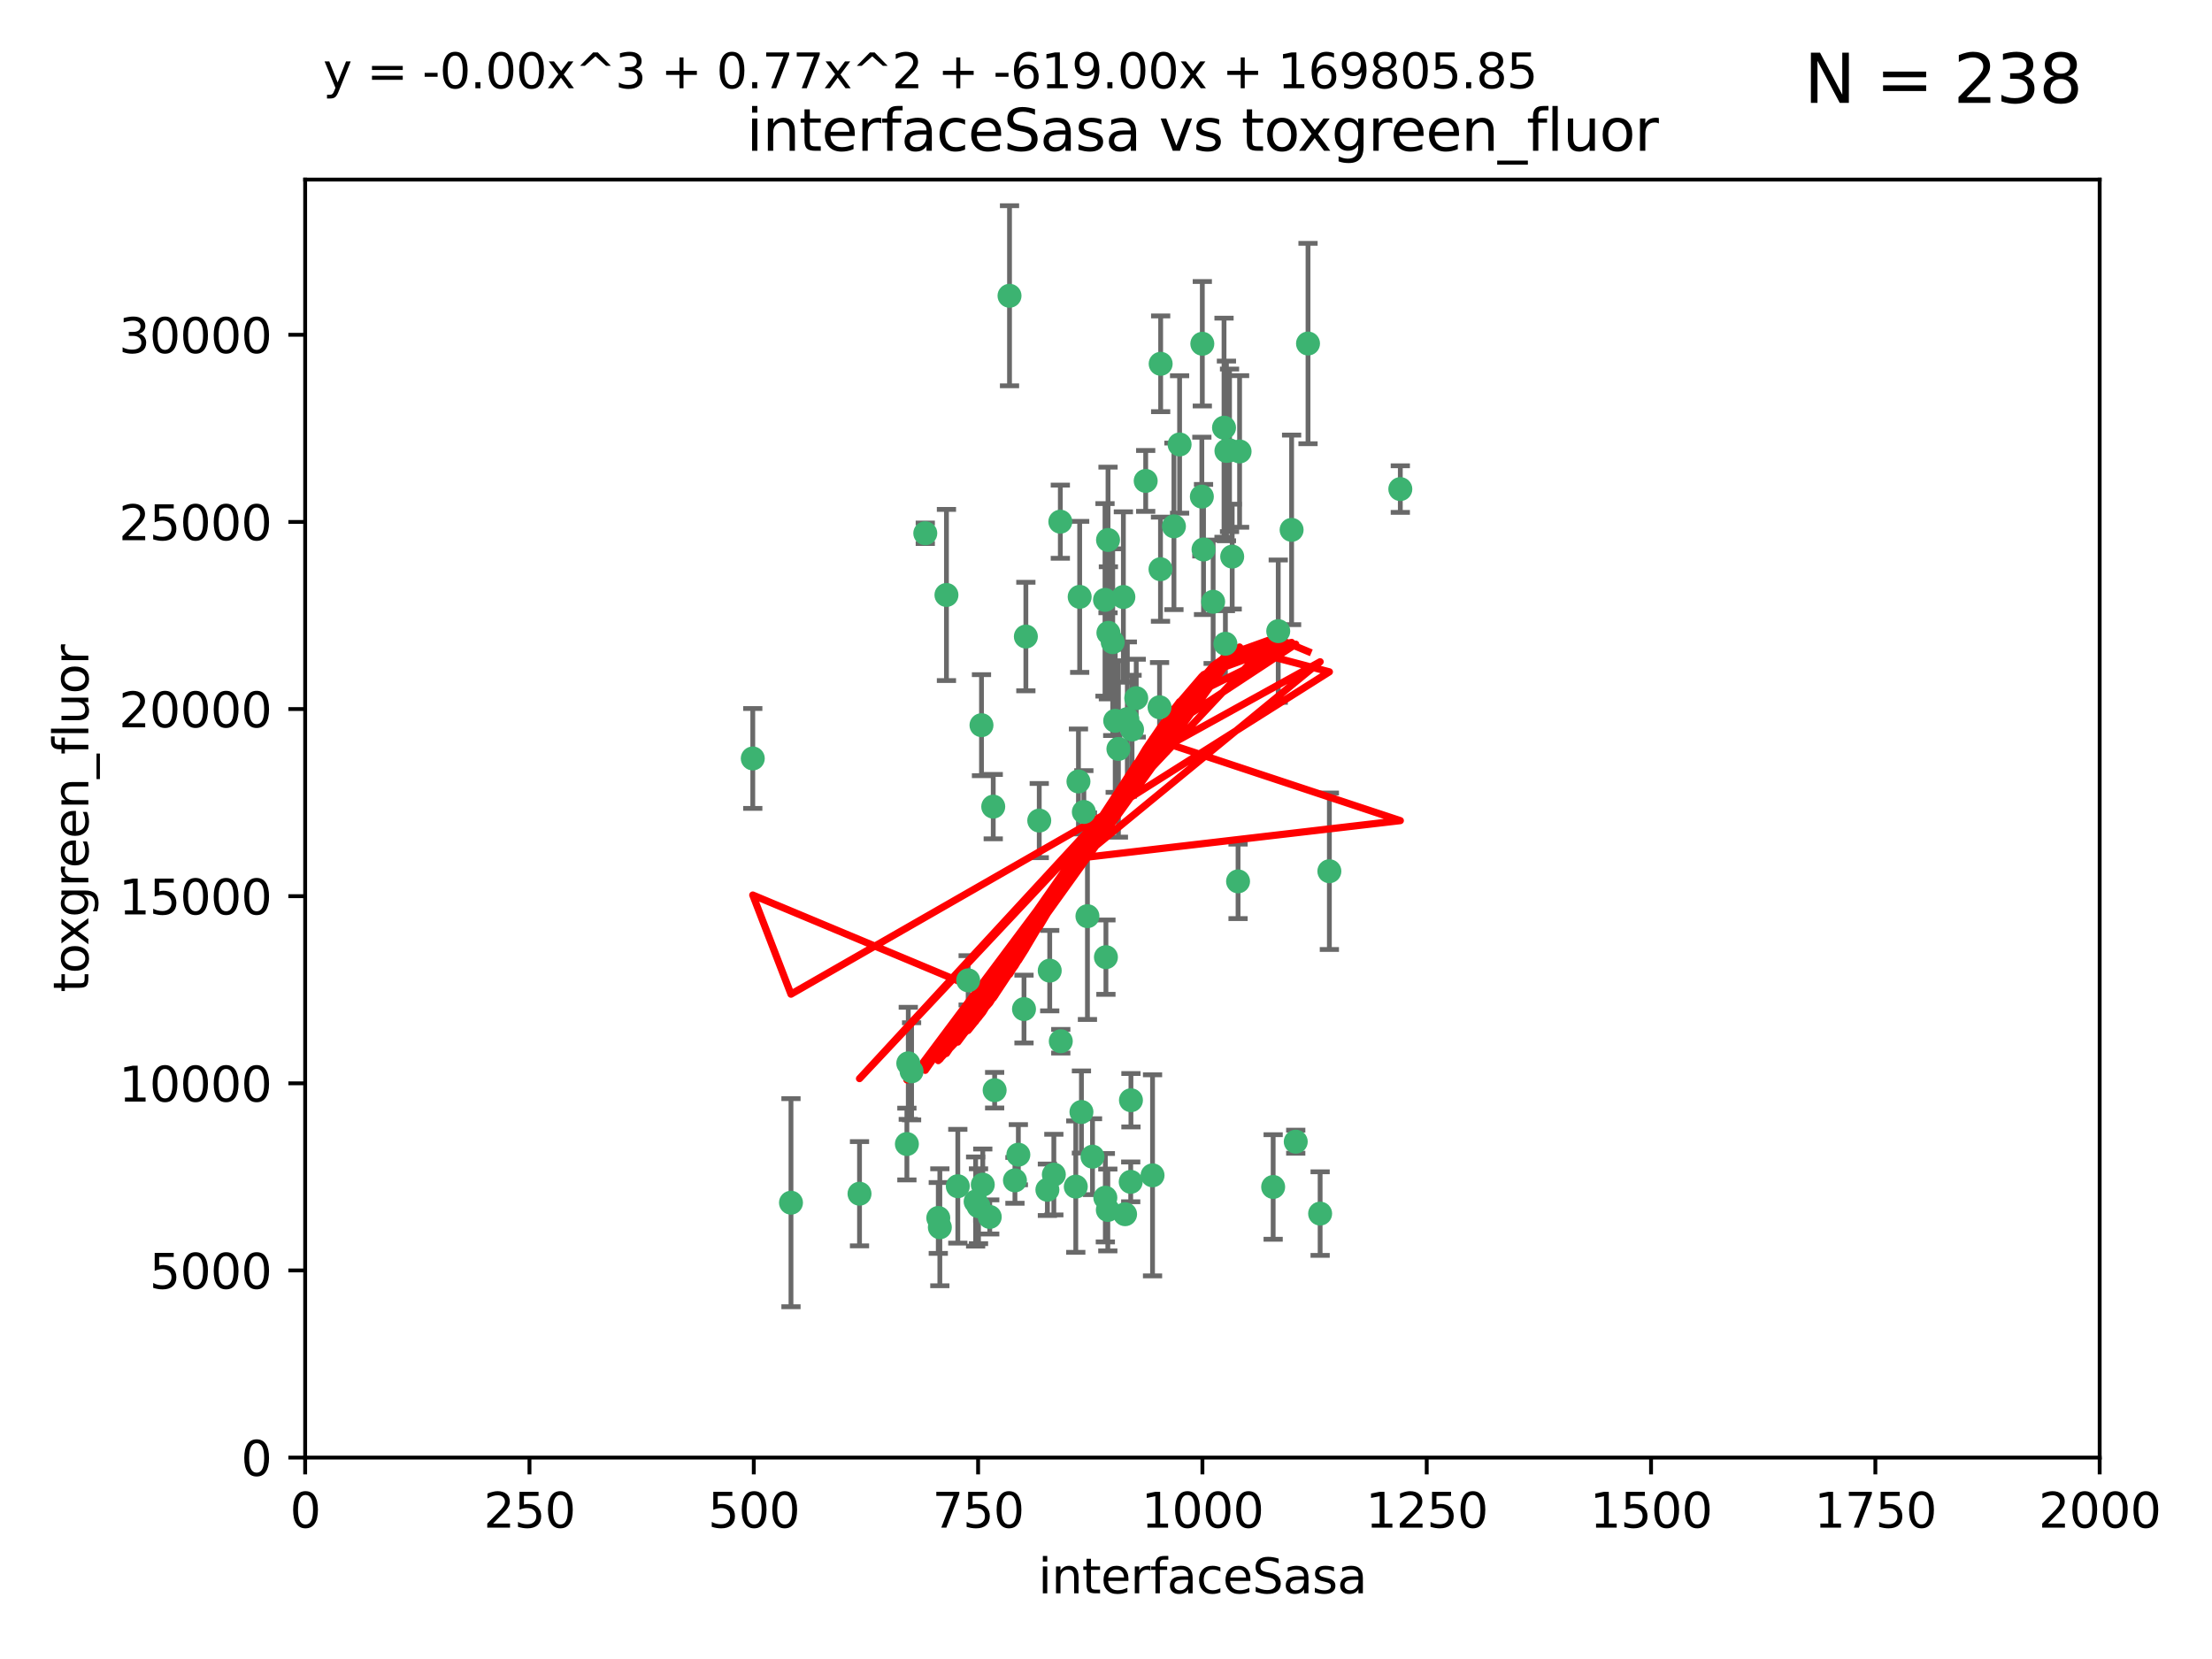 <?xml version="1.0" encoding="utf-8" standalone="no"?>
<!DOCTYPE svg PUBLIC "-//W3C//DTD SVG 1.1//EN"
  "http://www.w3.org/Graphics/SVG/1.1/DTD/svg11.dtd">
<svg xmlns:xlink="http://www.w3.org/1999/xlink" width="460.8pt" height="345.6pt" viewBox="0 0 460.8 345.6" xmlns="http://www.w3.org/2000/svg" version="1.1">
 <defs>
  <style type="text/css">*{stroke-linejoin: round; stroke-linecap: butt}</style>
 </defs>
 <g id="figure_1">
  <g id="patch_1">
   <path d="M 0 345.6 
L 460.8 345.6 
L 460.8 0 
L 0 0 
z
" style="fill: #ffffff"/>
  </g>
  <g id="axes_1">
   <g id="patch_2">
    <path d="M 63.571 303.64 
L 437.4 303.64 
L 437.4 37.411 
L 63.571 37.411 
z
" style="fill: #ffffff"/>
   </g>
   <g id="PathCollection_1">
    <defs>
     <path id="m0d12d2d3a8" d="M 0 1.118 
C 0.297 1.118 0.581 1 0.791 0.791 
C 1 0.581 1.118 0.297 1.118 0 
C 1.118 -0.297 1 -0.581 0.791 -0.791 
C 0.581 -1 0.297 -1.118 0 -1.118 
C -0.297 -1.118 -0.581 -1 -0.791 -0.791 
C -1 -0.581 -1.118 -0.297 -1.118 0 
C -1.118 0.297 -1 0.581 -0.791 0.791 
C -0.581 1 -0.297 1.118 0 1.118 
z
" style="stroke: #3cb371"/>
    </defs>
    <g clip-path="url(#pe74392ecd7)">
     <use xlink:href="#m0d12d2d3a8" x="272.484" y="71.562" style="fill: #3cb371; stroke: #3cb371"/>
     <use xlink:href="#m0d12d2d3a8" x="266.28" y="131.48" style="fill: #3cb371; stroke: #3cb371"/>
     <use xlink:href="#m0d12d2d3a8" x="250.716" y="114.467" style="fill: #3cb371; stroke: #3cb371"/>
     <use xlink:href="#m0d12d2d3a8" x="269.065" y="110.38" style="fill: #3cb371; stroke: #3cb371"/>
     <use xlink:href="#m0d12d2d3a8" x="254.987" y="89.097" style="fill: #3cb371; stroke: #3cb371"/>
     <use xlink:href="#m0d12d2d3a8" x="220.886" y="108.676" style="fill: #3cb371; stroke: #3cb371"/>
     <use xlink:href="#m0d12d2d3a8" x="241.787" y="75.786" style="fill: #3cb371; stroke: #3cb371"/>
     <use xlink:href="#m0d12d2d3a8" x="252.721" y="125.356" style="fill: #3cb371; stroke: #3cb371"/>
     <use xlink:href="#m0d12d2d3a8" x="258.229" y="94.046" style="fill: #3cb371; stroke: #3cb371"/>
     <use xlink:href="#m0d12d2d3a8" x="232.987" y="156.019" style="fill: #3cb371; stroke: #3cb371"/>
     <use xlink:href="#m0d12d2d3a8" x="241.557" y="147.335" style="fill: #3cb371; stroke: #3cb371"/>
     <use xlink:href="#m0d12d2d3a8" x="230.194" y="124.965" style="fill: #3cb371; stroke: #3cb371"/>
     <use xlink:href="#m0d12d2d3a8" x="255.489" y="93.933" style="fill: #3cb371; stroke: #3cb371"/>
     <use xlink:href="#m0d12d2d3a8" x="256.689" y="115.953" style="fill: #3cb371; stroke: #3cb371"/>
     <use xlink:href="#m0d12d2d3a8" x="244.553" y="109.646" style="fill: #3cb371; stroke: #3cb371"/>
     <use xlink:href="#m0d12d2d3a8" x="250.368" y="103.453" style="fill: #3cb371; stroke: #3cb371"/>
     <use xlink:href="#m0d12d2d3a8" x="232.318" y="150.153" style="fill: #3cb371; stroke: #3cb371"/>
     <use xlink:href="#m0d12d2d3a8" x="256.134" y="93.812" style="fill: #3cb371; stroke: #3cb371"/>
     <use xlink:href="#m0d12d2d3a8" x="234.02" y="124.367" style="fill: #3cb371; stroke: #3cb371"/>
     <use xlink:href="#m0d12d2d3a8" x="216.495" y="170.94" style="fill: #3cb371; stroke: #3cb371"/>
     <use xlink:href="#m0d12d2d3a8" x="238.669" y="100.184" style="fill: #3cb371; stroke: #3cb371"/>
     <use xlink:href="#m0d12d2d3a8" x="241.753" y="118.577" style="fill: #3cb371; stroke: #3cb371"/>
     <use xlink:href="#m0d12d2d3a8" x="245.731" y="92.588" style="fill: #3cb371; stroke: #3cb371"/>
     <use xlink:href="#m0d12d2d3a8" x="269.927" y="237.833" style="fill: #3cb371; stroke: #3cb371"/>
     <use xlink:href="#m0d12d2d3a8" x="240.095" y="244.844" style="fill: #3cb371; stroke: #3cb371"/>
     <use xlink:href="#m0d12d2d3a8" x="291.711" y="101.886" style="fill: #3cb371; stroke: #3cb371"/>
     <use xlink:href="#m0d12d2d3a8" x="224.916" y="124.337" style="fill: #3cb371; stroke: #3cb371"/>
     <use xlink:href="#m0d12d2d3a8" x="250.465" y="71.61" style="fill: #3cb371; stroke: #3cb371"/>
     <use xlink:href="#m0d12d2d3a8" x="204.462" y="151.067" style="fill: #3cb371; stroke: #3cb371"/>
     <use xlink:href="#m0d12d2d3a8" x="218.677" y="202.203" style="fill: #3cb371; stroke: #3cb371"/>
     <use xlink:href="#m0d12d2d3a8" x="201.688" y="204.22" style="fill: #3cb371; stroke: #3cb371"/>
     <use xlink:href="#m0d12d2d3a8" x="204.731" y="246.787" style="fill: #3cb371; stroke: #3cb371"/>
     <use xlink:href="#m0d12d2d3a8" x="231.802" y="133.776" style="fill: #3cb371; stroke: #3cb371"/>
     <use xlink:href="#m0d12d2d3a8" x="192.753" y="111.087" style="fill: #3cb371; stroke: #3cb371"/>
     <use xlink:href="#m0d12d2d3a8" x="230.822" y="112.487" style="fill: #3cb371; stroke: #3cb371"/>
     <use xlink:href="#m0d12d2d3a8" x="210.301" y="61.614" style="fill: #3cb371; stroke: #3cb371"/>
     <use xlink:href="#m0d12d2d3a8" x="224.662" y="162.792" style="fill: #3cb371; stroke: #3cb371"/>
     <use xlink:href="#m0d12d2d3a8" x="275.007" y="252.814" style="fill: #3cb371; stroke: #3cb371"/>
     <use xlink:href="#m0d12d2d3a8" x="236.699" y="145.439" style="fill: #3cb371; stroke: #3cb371"/>
     <use xlink:href="#m0d12d2d3a8" x="219.534" y="244.691" style="fill: #3cb371; stroke: #3cb371"/>
     <use xlink:href="#m0d12d2d3a8" x="255.273" y="134.104" style="fill: #3cb371; stroke: #3cb371"/>
     <use xlink:href="#m0d12d2d3a8" x="265.222" y="247.267" style="fill: #3cb371; stroke: #3cb371"/>
     <use xlink:href="#m0d12d2d3a8" x="179.053" y="248.674" style="fill: #3cb371; stroke: #3cb371"/>
     <use xlink:href="#m0d12d2d3a8" x="230.901" y="131.829" style="fill: #3cb371; stroke: #3cb371"/>
     <use xlink:href="#m0d12d2d3a8" x="234.375" y="252.941" style="fill: #3cb371; stroke: #3cb371"/>
     <use xlink:href="#m0d12d2d3a8" x="212.14" y="240.543" style="fill: #3cb371; stroke: #3cb371"/>
     <use xlink:href="#m0d12d2d3a8" x="213.706" y="132.603" style="fill: #3cb371; stroke: #3cb371"/>
     <use xlink:href="#m0d12d2d3a8" x="206.91" y="168.036" style="fill: #3cb371; stroke: #3cb371"/>
     <use xlink:href="#m0d12d2d3a8" x="235.596" y="229.198" style="fill: #3cb371; stroke: #3cb371"/>
     <use xlink:href="#m0d12d2d3a8" x="226.534" y="190.856" style="fill: #3cb371; stroke: #3cb371"/>
     <use xlink:href="#m0d12d2d3a8" x="230.779" y="252.059" style="fill: #3cb371; stroke: #3cb371"/>
     <use xlink:href="#m0d12d2d3a8" x="224.106" y="247.195" style="fill: #3cb371; stroke: #3cb371"/>
     <use xlink:href="#m0d12d2d3a8" x="203.841" y="251.277" style="fill: #3cb371; stroke: #3cb371"/>
     <use xlink:href="#m0d12d2d3a8" x="189.211" y="221.508" style="fill: #3cb371; stroke: #3cb371"/>
     <use xlink:href="#m0d12d2d3a8" x="188.922" y="238.323" style="fill: #3cb371; stroke: #3cb371"/>
     <use xlink:href="#m0d12d2d3a8" x="203.241" y="250.302" style="fill: #3cb371; stroke: #3cb371"/>
     <use xlink:href="#m0d12d2d3a8" x="195.462" y="253.724" style="fill: #3cb371; stroke: #3cb371"/>
     <use xlink:href="#m0d12d2d3a8" x="206.181" y="253.509" style="fill: #3cb371; stroke: #3cb371"/>
     <use xlink:href="#m0d12d2d3a8" x="220.981" y="216.908" style="fill: #3cb371; stroke: #3cb371"/>
     <use xlink:href="#m0d12d2d3a8" x="195.787" y="255.666" style="fill: #3cb371; stroke: #3cb371"/>
     <use xlink:href="#m0d12d2d3a8" x="213.318" y="210.208" style="fill: #3cb371; stroke: #3cb371"/>
     <use xlink:href="#m0d12d2d3a8" x="235.826" y="151.97" style="fill: #3cb371; stroke: #3cb371"/>
     <use xlink:href="#m0d12d2d3a8" x="230.385" y="199.394" style="fill: #3cb371; stroke: #3cb371"/>
     <use xlink:href="#m0d12d2d3a8" x="276.932" y="181.494" style="fill: #3cb371; stroke: #3cb371"/>
     <use xlink:href="#m0d12d2d3a8" x="257.91" y="183.606" style="fill: #3cb371; stroke: #3cb371"/>
     <use xlink:href="#m0d12d2d3a8" x="218.192" y="247.85" style="fill: #3cb371; stroke: #3cb371"/>
     <use xlink:href="#m0d12d2d3a8" x="189.899" y="223.176" style="fill: #3cb371; stroke: #3cb371"/>
     <use xlink:href="#m0d12d2d3a8" x="227.589" y="240.958" style="fill: #3cb371; stroke: #3cb371"/>
     <use xlink:href="#m0d12d2d3a8" x="234.846" y="149.795" style="fill: #3cb371; stroke: #3cb371"/>
     <use xlink:href="#m0d12d2d3a8" x="197.163" y="123.943" style="fill: #3cb371; stroke: #3cb371"/>
     <use xlink:href="#m0d12d2d3a8" x="225.284" y="231.646" style="fill: #3cb371; stroke: #3cb371"/>
     <use xlink:href="#m0d12d2d3a8" x="225.785" y="169.147" style="fill: #3cb371; stroke: #3cb371"/>
     <use xlink:href="#m0d12d2d3a8" x="211.432" y="245.892" style="fill: #3cb371; stroke: #3cb371"/>
     <use xlink:href="#m0d12d2d3a8" x="199.529" y="247.114" style="fill: #3cb371; stroke: #3cb371"/>
     <use xlink:href="#m0d12d2d3a8" x="235.549" y="246.204" style="fill: #3cb371; stroke: #3cb371"/>
     <use xlink:href="#m0d12d2d3a8" x="207.202" y="227.107" style="fill: #3cb371; stroke: #3cb371"/>
     <use xlink:href="#m0d12d2d3a8" x="156.817" y="157.999" style="fill: #3cb371; stroke: #3cb371"/>
     <use xlink:href="#m0d12d2d3a8" x="164.776" y="250.544" style="fill: #3cb371; stroke: #3cb371"/>
     <use xlink:href="#m0d12d2d3a8" x="230.263" y="249.505" style="fill: #3cb371; stroke: #3cb371"/>
    </g>
   </g>
   <g id="matplotlib.axis_1">
    <g id="xtick_1">
     <g id="line2d_1">
      <defs>
       <path id="mf440cf23fd" d="M 0 0 
L 0 3.5 
" style="stroke: #000000; stroke-width: 0.8"/>
      </defs>
      <g>
       <use xlink:href="#mf440cf23fd" x="63.571" y="303.64" style="stroke: #000000; stroke-width: 0.8"/>
      </g>
     </g>
     <g id="text_1">
      <!-- 0 -->
      <g transform="translate(60.39 318.238)scale(0.1 -0.1)">
       <defs>
        <path id="DejaVuSans-30" d="M 2034 4250 
Q 1547 4250 1301 3770 
Q 1056 3291 1056 2328 
Q 1056 1369 1301 889 
Q 1547 409 2034 409 
Q 2525 409 2770 889 
Q 3016 1369 3016 2328 
Q 3016 3291 2770 3770 
Q 2525 4250 2034 4250 
z
M 2034 4750 
Q 2819 4750 3233 4129 
Q 3647 3509 3647 2328 
Q 3647 1150 3233 529 
Q 2819 -91 2034 -91 
Q 1250 -91 836 529 
Q 422 1150 422 2328 
Q 422 3509 836 4129 
Q 1250 4750 2034 4750 
z
" transform="scale(0.016)"/>
       </defs>
       <use xlink:href="#DejaVuSans-30"/>
      </g>
     </g>
    </g>
    <g id="xtick_2">
     <g id="line2d_2">
      <g>
       <use xlink:href="#mf440cf23fd" x="110.3" y="303.64" style="stroke: #000000; stroke-width: 0.8"/>
      </g>
     </g>
     <g id="text_2">
      <!-- 250 -->
      <g transform="translate(100.756 318.238)scale(0.1 -0.1)">
       <defs>
        <path id="DejaVuSans-32" d="M 1228 531 
L 3431 531 
L 3431 0 
L 469 0 
L 469 531 
Q 828 903 1448 1529 
Q 2069 2156 2228 2338 
Q 2531 2678 2651 2914 
Q 2772 3150 2772 3378 
Q 2772 3750 2511 3984 
Q 2250 4219 1831 4219 
Q 1534 4219 1204 4116 
Q 875 4013 500 3803 
L 500 4441 
Q 881 4594 1212 4672 
Q 1544 4750 1819 4750 
Q 2544 4750 2975 4387 
Q 3406 4025 3406 3419 
Q 3406 3131 3298 2873 
Q 3191 2616 2906 2266 
Q 2828 2175 2409 1742 
Q 1991 1309 1228 531 
z
" transform="scale(0.016)"/>
        <path id="DejaVuSans-35" d="M 691 4666 
L 3169 4666 
L 3169 4134 
L 1269 4134 
L 1269 2991 
Q 1406 3038 1543 3061 
Q 1681 3084 1819 3084 
Q 2600 3084 3056 2656 
Q 3513 2228 3513 1497 
Q 3513 744 3044 326 
Q 2575 -91 1722 -91 
Q 1428 -91 1123 -41 
Q 819 9 494 109 
L 494 744 
Q 775 591 1075 516 
Q 1375 441 1709 441 
Q 2250 441 2565 725 
Q 2881 1009 2881 1497 
Q 2881 1984 2565 2268 
Q 2250 2553 1709 2553 
Q 1456 2553 1204 2497 
Q 953 2441 691 2322 
L 691 4666 
z
" transform="scale(0.016)"/>
       </defs>
       <use xlink:href="#DejaVuSans-32"/>
       <use xlink:href="#DejaVuSans-35" x="63.623"/>
       <use xlink:href="#DejaVuSans-30" x="127.246"/>
      </g>
     </g>
    </g>
    <g id="xtick_3">
     <g id="line2d_3">
      <g>
       <use xlink:href="#mf440cf23fd" x="157.028" y="303.64" style="stroke: #000000; stroke-width: 0.8"/>
      </g>
     </g>
     <g id="text_3">
      <!-- 500 -->
      <g transform="translate(147.485 318.238)scale(0.1 -0.1)">
       <use xlink:href="#DejaVuSans-35"/>
       <use xlink:href="#DejaVuSans-30" x="63.623"/>
       <use xlink:href="#DejaVuSans-30" x="127.246"/>
      </g>
     </g>
    </g>
    <g id="xtick_4">
     <g id="line2d_4">
      <g>
       <use xlink:href="#mf440cf23fd" x="203.757" y="303.64" style="stroke: #000000; stroke-width: 0.8"/>
      </g>
     </g>
     <g id="text_4">
      <!-- 750 -->
      <g transform="translate(194.213 318.238)scale(0.1 -0.1)">
       <defs>
        <path id="DejaVuSans-37" d="M 525 4666 
L 3525 4666 
L 3525 4397 
L 1831 0 
L 1172 0 
L 2766 4134 
L 525 4134 
L 525 4666 
z
" transform="scale(0.016)"/>
       </defs>
       <use xlink:href="#DejaVuSans-37"/>
       <use xlink:href="#DejaVuSans-35" x="63.623"/>
       <use xlink:href="#DejaVuSans-30" x="127.246"/>
      </g>
     </g>
    </g>
    <g id="xtick_5">
     <g id="line2d_5">
      <g>
       <use xlink:href="#mf440cf23fd" x="250.486" y="303.64" style="stroke: #000000; stroke-width: 0.8"/>
      </g>
     </g>
     <g id="text_5">
      <!-- 1000 -->
      <g transform="translate(237.761 318.238)scale(0.1 -0.1)">
       <defs>
        <path id="DejaVuSans-31" d="M 794 531 
L 1825 531 
L 1825 4091 
L 703 3866 
L 703 4441 
L 1819 4666 
L 2450 4666 
L 2450 531 
L 3481 531 
L 3481 0 
L 794 0 
L 794 531 
z
" transform="scale(0.016)"/>
       </defs>
       <use xlink:href="#DejaVuSans-31"/>
       <use xlink:href="#DejaVuSans-30" x="63.623"/>
       <use xlink:href="#DejaVuSans-30" x="127.246"/>
       <use xlink:href="#DejaVuSans-30" x="190.869"/>
      </g>
     </g>
    </g>
    <g id="xtick_6">
     <g id="line2d_6">
      <g>
       <use xlink:href="#mf440cf23fd" x="297.214" y="303.64" style="stroke: #000000; stroke-width: 0.8"/>
      </g>
     </g>
     <g id="text_6">
      <!-- 1250 -->
      <g transform="translate(284.489 318.238)scale(0.1 -0.1)">
       <use xlink:href="#DejaVuSans-31"/>
       <use xlink:href="#DejaVuSans-32" x="63.623"/>
       <use xlink:href="#DejaVuSans-35" x="127.246"/>
       <use xlink:href="#DejaVuSans-30" x="190.869"/>
      </g>
     </g>
    </g>
    <g id="xtick_7">
     <g id="line2d_7">
      <g>
       <use xlink:href="#mf440cf23fd" x="343.943" y="303.64" style="stroke: #000000; stroke-width: 0.8"/>
      </g>
     </g>
     <g id="text_7">
      <!-- 1500 -->
      <g transform="translate(331.218 318.238)scale(0.1 -0.1)">
       <use xlink:href="#DejaVuSans-31"/>
       <use xlink:href="#DejaVuSans-35" x="63.623"/>
       <use xlink:href="#DejaVuSans-30" x="127.246"/>
       <use xlink:href="#DejaVuSans-30" x="190.869"/>
      </g>
     </g>
    </g>
    <g id="xtick_8">
     <g id="line2d_8">
      <g>
       <use xlink:href="#mf440cf23fd" x="390.671" y="303.64" style="stroke: #000000; stroke-width: 0.8"/>
      </g>
     </g>
     <g id="text_8">
      <!-- 1750 -->
      <g transform="translate(377.946 318.238)scale(0.1 -0.1)">
       <use xlink:href="#DejaVuSans-31"/>
       <use xlink:href="#DejaVuSans-37" x="63.623"/>
       <use xlink:href="#DejaVuSans-35" x="127.246"/>
       <use xlink:href="#DejaVuSans-30" x="190.869"/>
      </g>
     </g>
    </g>
    <g id="xtick_9">
     <g id="line2d_9">
      <g>
       <use xlink:href="#mf440cf23fd" x="437.4" y="303.64" style="stroke: #000000; stroke-width: 0.8"/>
      </g>
     </g>
     <g id="text_9">
      <!-- 2000 -->
      <g transform="translate(424.675 318.238)scale(0.1 -0.1)">
       <use xlink:href="#DejaVuSans-32"/>
       <use xlink:href="#DejaVuSans-30" x="63.623"/>
       <use xlink:href="#DejaVuSans-30" x="127.246"/>
       <use xlink:href="#DejaVuSans-30" x="190.869"/>
      </g>
     </g>
    </g>
    <g id="text_10">
     <!-- interfaceSasa -->
     <g transform="translate(216.279 331.917)scale(0.1 -0.1)">
      <defs>
       <path id="DejaVuSans-69" d="M 603 3500 
L 1178 3500 
L 1178 0 
L 603 0 
L 603 3500 
z
M 603 4863 
L 1178 4863 
L 1178 4134 
L 603 4134 
L 603 4863 
z
" transform="scale(0.016)"/>
       <path id="DejaVuSans-6e" d="M 3513 2113 
L 3513 0 
L 2938 0 
L 2938 2094 
Q 2938 2591 2744 2837 
Q 2550 3084 2163 3084 
Q 1697 3084 1428 2787 
Q 1159 2491 1159 1978 
L 1159 0 
L 581 0 
L 581 3500 
L 1159 3500 
L 1159 2956 
Q 1366 3272 1645 3428 
Q 1925 3584 2291 3584 
Q 2894 3584 3203 3211 
Q 3513 2838 3513 2113 
z
" transform="scale(0.016)"/>
       <path id="DejaVuSans-74" d="M 1172 4494 
L 1172 3500 
L 2356 3500 
L 2356 3053 
L 1172 3053 
L 1172 1153 
Q 1172 725 1289 603 
Q 1406 481 1766 481 
L 2356 481 
L 2356 0 
L 1766 0 
Q 1100 0 847 248 
Q 594 497 594 1153 
L 594 3053 
L 172 3053 
L 172 3500 
L 594 3500 
L 594 4494 
L 1172 4494 
z
" transform="scale(0.016)"/>
       <path id="DejaVuSans-65" d="M 3597 1894 
L 3597 1613 
L 953 1613 
Q 991 1019 1311 708 
Q 1631 397 2203 397 
Q 2534 397 2845 478 
Q 3156 559 3463 722 
L 3463 178 
Q 3153 47 2828 -22 
Q 2503 -91 2169 -91 
Q 1331 -91 842 396 
Q 353 884 353 1716 
Q 353 2575 817 3079 
Q 1281 3584 2069 3584 
Q 2775 3584 3186 3129 
Q 3597 2675 3597 1894 
z
M 3022 2063 
Q 3016 2534 2758 2815 
Q 2500 3097 2075 3097 
Q 1594 3097 1305 2825 
Q 1016 2553 972 2059 
L 3022 2063 
z
" transform="scale(0.016)"/>
       <path id="DejaVuSans-72" d="M 2631 2963 
Q 2534 3019 2420 3045 
Q 2306 3072 2169 3072 
Q 1681 3072 1420 2755 
Q 1159 2438 1159 1844 
L 1159 0 
L 581 0 
L 581 3500 
L 1159 3500 
L 1159 2956 
Q 1341 3275 1631 3429 
Q 1922 3584 2338 3584 
Q 2397 3584 2469 3576 
Q 2541 3569 2628 3553 
L 2631 2963 
z
" transform="scale(0.016)"/>
       <path id="DejaVuSans-66" d="M 2375 4863 
L 2375 4384 
L 1825 4384 
Q 1516 4384 1395 4259 
Q 1275 4134 1275 3809 
L 1275 3500 
L 2222 3500 
L 2222 3053 
L 1275 3053 
L 1275 0 
L 697 0 
L 697 3053 
L 147 3053 
L 147 3500 
L 697 3500 
L 697 3744 
Q 697 4328 969 4595 
Q 1241 4863 1831 4863 
L 2375 4863 
z
" transform="scale(0.016)"/>
       <path id="DejaVuSans-61" d="M 2194 1759 
Q 1497 1759 1228 1600 
Q 959 1441 959 1056 
Q 959 750 1161 570 
Q 1363 391 1709 391 
Q 2188 391 2477 730 
Q 2766 1069 2766 1631 
L 2766 1759 
L 2194 1759 
z
M 3341 1997 
L 3341 0 
L 2766 0 
L 2766 531 
Q 2569 213 2275 61 
Q 1981 -91 1556 -91 
Q 1019 -91 701 211 
Q 384 513 384 1019 
Q 384 1609 779 1909 
Q 1175 2209 1959 2209 
L 2766 2209 
L 2766 2266 
Q 2766 2663 2505 2880 
Q 2244 3097 1772 3097 
Q 1472 3097 1187 3025 
Q 903 2953 641 2809 
L 641 3341 
Q 956 3463 1253 3523 
Q 1550 3584 1831 3584 
Q 2591 3584 2966 3190 
Q 3341 2797 3341 1997 
z
" transform="scale(0.016)"/>
       <path id="DejaVuSans-63" d="M 3122 3366 
L 3122 2828 
Q 2878 2963 2633 3030 
Q 2388 3097 2138 3097 
Q 1578 3097 1268 2742 
Q 959 2388 959 1747 
Q 959 1106 1268 751 
Q 1578 397 2138 397 
Q 2388 397 2633 464 
Q 2878 531 3122 666 
L 3122 134 
Q 2881 22 2623 -34 
Q 2366 -91 2075 -91 
Q 1284 -91 818 406 
Q 353 903 353 1747 
Q 353 2603 823 3093 
Q 1294 3584 2113 3584 
Q 2378 3584 2631 3529 
Q 2884 3475 3122 3366 
z
" transform="scale(0.016)"/>
       <path id="DejaVuSans-53" d="M 3425 4513 
L 3425 3897 
Q 3066 4069 2747 4153 
Q 2428 4238 2131 4238 
Q 1616 4238 1336 4038 
Q 1056 3838 1056 3469 
Q 1056 3159 1242 3001 
Q 1428 2844 1947 2747 
L 2328 2669 
Q 3034 2534 3370 2195 
Q 3706 1856 3706 1288 
Q 3706 609 3251 259 
Q 2797 -91 1919 -91 
Q 1588 -91 1214 -16 
Q 841 59 441 206 
L 441 856 
Q 825 641 1194 531 
Q 1563 422 1919 422 
Q 2459 422 2753 634 
Q 3047 847 3047 1241 
Q 3047 1584 2836 1778 
Q 2625 1972 2144 2069 
L 1759 2144 
Q 1053 2284 737 2584 
Q 422 2884 422 3419 
Q 422 4038 858 4394 
Q 1294 4750 2059 4750 
Q 2388 4750 2728 4690 
Q 3069 4631 3425 4513 
z
" transform="scale(0.016)"/>
       <path id="DejaVuSans-73" d="M 2834 3397 
L 2834 2853 
Q 2591 2978 2328 3040 
Q 2066 3103 1784 3103 
Q 1356 3103 1142 2972 
Q 928 2841 928 2578 
Q 928 2378 1081 2264 
Q 1234 2150 1697 2047 
L 1894 2003 
Q 2506 1872 2764 1633 
Q 3022 1394 3022 966 
Q 3022 478 2636 193 
Q 2250 -91 1575 -91 
Q 1294 -91 989 -36 
Q 684 19 347 128 
L 347 722 
Q 666 556 975 473 
Q 1284 391 1588 391 
Q 1994 391 2212 530 
Q 2431 669 2431 922 
Q 2431 1156 2273 1281 
Q 2116 1406 1581 1522 
L 1381 1569 
Q 847 1681 609 1914 
Q 372 2147 372 2553 
Q 372 3047 722 3315 
Q 1072 3584 1716 3584 
Q 2034 3584 2315 3537 
Q 2597 3491 2834 3397 
z
" transform="scale(0.016)"/>
      </defs>
      <use xlink:href="#DejaVuSans-69"/>
      <use xlink:href="#DejaVuSans-6e" x="27.783"/>
      <use xlink:href="#DejaVuSans-74" x="91.162"/>
      <use xlink:href="#DejaVuSans-65" x="130.371"/>
      <use xlink:href="#DejaVuSans-72" x="191.895"/>
      <use xlink:href="#DejaVuSans-66" x="233.008"/>
      <use xlink:href="#DejaVuSans-61" x="268.213"/>
      <use xlink:href="#DejaVuSans-63" x="329.492"/>
      <use xlink:href="#DejaVuSans-65" x="384.473"/>
      <use xlink:href="#DejaVuSans-53" x="445.996"/>
      <use xlink:href="#DejaVuSans-61" x="509.473"/>
      <use xlink:href="#DejaVuSans-73" x="570.752"/>
      <use xlink:href="#DejaVuSans-61" x="622.852"/>
     </g>
    </g>
   </g>
   <g id="matplotlib.axis_2">
    <g id="ytick_1">
     <g id="line2d_10">
      <defs>
       <path id="ma8ba0fc758" d="M 0 0 
L -3.5 0 
" style="stroke: #000000; stroke-width: 0.8"/>
      </defs>
      <g>
       <use xlink:href="#ma8ba0fc758" x="63.571" y="303.64" style="stroke: #000000; stroke-width: 0.8"/>
      </g>
     </g>
     <g id="text_11">
      <!-- 0 -->
      <g transform="translate(50.209 307.439)scale(0.1 -0.1)">
       <use xlink:href="#DejaVuSans-30"/>
      </g>
     </g>
    </g>
    <g id="ytick_2">
     <g id="line2d_11">
      <g>
       <use xlink:href="#ma8ba0fc758" x="63.571" y="264.657" style="stroke: #000000; stroke-width: 0.8"/>
      </g>
     </g>
     <g id="text_12">
      <!-- 5000 -->
      <g transform="translate(31.121 268.457)scale(0.1 -0.1)">
       <use xlink:href="#DejaVuSans-35"/>
       <use xlink:href="#DejaVuSans-30" x="63.623"/>
       <use xlink:href="#DejaVuSans-30" x="127.246"/>
       <use xlink:href="#DejaVuSans-30" x="190.869"/>
      </g>
     </g>
    </g>
    <g id="ytick_3">
     <g id="line2d_12">
      <g>
       <use xlink:href="#ma8ba0fc758" x="63.571" y="225.675" style="stroke: #000000; stroke-width: 0.8"/>
      </g>
     </g>
     <g id="text_13">
      <!-- 10000 -->
      <g transform="translate(24.759 229.474)scale(0.1 -0.1)">
       <use xlink:href="#DejaVuSans-31"/>
       <use xlink:href="#DejaVuSans-30" x="63.623"/>
       <use xlink:href="#DejaVuSans-30" x="127.246"/>
       <use xlink:href="#DejaVuSans-30" x="190.869"/>
       <use xlink:href="#DejaVuSans-30" x="254.492"/>
      </g>
     </g>
    </g>
    <g id="ytick_4">
     <g id="line2d_13">
      <g>
       <use xlink:href="#ma8ba0fc758" x="63.571" y="186.692" style="stroke: #000000; stroke-width: 0.8"/>
      </g>
     </g>
     <g id="text_14">
      <!-- 15000 -->
      <g transform="translate(24.759 190.492)scale(0.1 -0.1)">
       <use xlink:href="#DejaVuSans-31"/>
       <use xlink:href="#DejaVuSans-35" x="63.623"/>
       <use xlink:href="#DejaVuSans-30" x="127.246"/>
       <use xlink:href="#DejaVuSans-30" x="190.869"/>
       <use xlink:href="#DejaVuSans-30" x="254.492"/>
      </g>
     </g>
    </g>
    <g id="ytick_5">
     <g id="line2d_14">
      <g>
       <use xlink:href="#ma8ba0fc758" x="63.571" y="147.71" style="stroke: #000000; stroke-width: 0.8"/>
      </g>
     </g>
     <g id="text_15">
      <!-- 20000 -->
      <g transform="translate(24.759 151.509)scale(0.1 -0.1)">
       <use xlink:href="#DejaVuSans-32"/>
       <use xlink:href="#DejaVuSans-30" x="63.623"/>
       <use xlink:href="#DejaVuSans-30" x="127.246"/>
       <use xlink:href="#DejaVuSans-30" x="190.869"/>
       <use xlink:href="#DejaVuSans-30" x="254.492"/>
      </g>
     </g>
    </g>
    <g id="ytick_6">
     <g id="line2d_15">
      <g>
       <use xlink:href="#ma8ba0fc758" x="63.571" y="108.727" style="stroke: #000000; stroke-width: 0.8"/>
      </g>
     </g>
     <g id="text_16">
      <!-- 25000 -->
      <g transform="translate(24.759 112.527)scale(0.1 -0.1)">
       <use xlink:href="#DejaVuSans-32"/>
       <use xlink:href="#DejaVuSans-35" x="63.623"/>
       <use xlink:href="#DejaVuSans-30" x="127.246"/>
       <use xlink:href="#DejaVuSans-30" x="190.869"/>
       <use xlink:href="#DejaVuSans-30" x="254.492"/>
      </g>
     </g>
    </g>
    <g id="ytick_7">
     <g id="line2d_16">
      <g>
       <use xlink:href="#ma8ba0fc758" x="63.571" y="69.745" style="stroke: #000000; stroke-width: 0.8"/>
      </g>
     </g>
     <g id="text_17">
      <!-- 30000 -->
      <g transform="translate(24.759 73.544)scale(0.1 -0.1)">
       <defs>
        <path id="DejaVuSans-33" d="M 2597 2516 
Q 3050 2419 3304 2112 
Q 3559 1806 3559 1356 
Q 3559 666 3084 287 
Q 2609 -91 1734 -91 
Q 1441 -91 1130 -33 
Q 819 25 488 141 
L 488 750 
Q 750 597 1062 519 
Q 1375 441 1716 441 
Q 2309 441 2620 675 
Q 2931 909 2931 1356 
Q 2931 1769 2642 2001 
Q 2353 2234 1838 2234 
L 1294 2234 
L 1294 2753 
L 1863 2753 
Q 2328 2753 2575 2939 
Q 2822 3125 2822 3475 
Q 2822 3834 2567 4026 
Q 2313 4219 1838 4219 
Q 1578 4219 1281 4162 
Q 984 4106 628 3988 
L 628 4550 
Q 988 4650 1302 4700 
Q 1616 4750 1894 4750 
Q 2613 4750 3031 4423 
Q 3450 4097 3450 3541 
Q 3450 3153 3228 2886 
Q 3006 2619 2597 2516 
z
" transform="scale(0.016)"/>
       </defs>
       <use xlink:href="#DejaVuSans-33"/>
       <use xlink:href="#DejaVuSans-30" x="63.623"/>
       <use xlink:href="#DejaVuSans-30" x="127.246"/>
       <use xlink:href="#DejaVuSans-30" x="190.869"/>
       <use xlink:href="#DejaVuSans-30" x="254.492"/>
      </g>
     </g>
    </g>
    <g id="text_18">
     <!-- toxgreen_fluor -->
     <g transform="translate(18.401 206.72)rotate(-90)scale(0.1 -0.1)">
      <defs>
       <path id="DejaVuSans-6f" d="M 1959 3097 
Q 1497 3097 1228 2736 
Q 959 2375 959 1747 
Q 959 1119 1226 758 
Q 1494 397 1959 397 
Q 2419 397 2687 759 
Q 2956 1122 2956 1747 
Q 2956 2369 2687 2733 
Q 2419 3097 1959 3097 
z
M 1959 3584 
Q 2709 3584 3137 3096 
Q 3566 2609 3566 1747 
Q 3566 888 3137 398 
Q 2709 -91 1959 -91 
Q 1206 -91 779 398 
Q 353 888 353 1747 
Q 353 2609 779 3096 
Q 1206 3584 1959 3584 
z
" transform="scale(0.016)"/>
       <path id="DejaVuSans-78" d="M 3513 3500 
L 2247 1797 
L 3578 0 
L 2900 0 
L 1881 1375 
L 863 0 
L 184 0 
L 1544 1831 
L 300 3500 
L 978 3500 
L 1906 2253 
L 2834 3500 
L 3513 3500 
z
" transform="scale(0.016)"/>
       <path id="DejaVuSans-67" d="M 2906 1791 
Q 2906 2416 2648 2759 
Q 2391 3103 1925 3103 
Q 1463 3103 1205 2759 
Q 947 2416 947 1791 
Q 947 1169 1205 825 
Q 1463 481 1925 481 
Q 2391 481 2648 825 
Q 2906 1169 2906 1791 
z
M 3481 434 
Q 3481 -459 3084 -895 
Q 2688 -1331 1869 -1331 
Q 1566 -1331 1297 -1286 
Q 1028 -1241 775 -1147 
L 775 -588 
Q 1028 -725 1275 -790 
Q 1522 -856 1778 -856 
Q 2344 -856 2625 -561 
Q 2906 -266 2906 331 
L 2906 616 
Q 2728 306 2450 153 
Q 2172 0 1784 0 
Q 1141 0 747 490 
Q 353 981 353 1791 
Q 353 2603 747 3093 
Q 1141 3584 1784 3584 
Q 2172 3584 2450 3431 
Q 2728 3278 2906 2969 
L 2906 3500 
L 3481 3500 
L 3481 434 
z
" transform="scale(0.016)"/>
       <path id="DejaVuSans-5f" d="M 3263 -1063 
L 3263 -1509 
L -63 -1509 
L -63 -1063 
L 3263 -1063 
z
" transform="scale(0.016)"/>
       <path id="DejaVuSans-6c" d="M 603 4863 
L 1178 4863 
L 1178 0 
L 603 0 
L 603 4863 
z
" transform="scale(0.016)"/>
       <path id="DejaVuSans-75" d="M 544 1381 
L 544 3500 
L 1119 3500 
L 1119 1403 
Q 1119 906 1312 657 
Q 1506 409 1894 409 
Q 2359 409 2629 706 
Q 2900 1003 2900 1516 
L 2900 3500 
L 3475 3500 
L 3475 0 
L 2900 0 
L 2900 538 
Q 2691 219 2414 64 
Q 2138 -91 1772 -91 
Q 1169 -91 856 284 
Q 544 659 544 1381 
z
M 1991 3584 
L 1991 3584 
z
" transform="scale(0.016)"/>
      </defs>
      <use xlink:href="#DejaVuSans-74"/>
      <use xlink:href="#DejaVuSans-6f" x="39.209"/>
      <use xlink:href="#DejaVuSans-78" x="97.266"/>
      <use xlink:href="#DejaVuSans-67" x="156.445"/>
      <use xlink:href="#DejaVuSans-72" x="219.922"/>
      <use xlink:href="#DejaVuSans-65" x="258.785"/>
      <use xlink:href="#DejaVuSans-65" x="320.309"/>
      <use xlink:href="#DejaVuSans-6e" x="381.832"/>
      <use xlink:href="#DejaVuSans-5f" x="445.211"/>
      <use xlink:href="#DejaVuSans-66" x="495.211"/>
      <use xlink:href="#DejaVuSans-6c" x="530.416"/>
      <use xlink:href="#DejaVuSans-75" x="558.199"/>
      <use xlink:href="#DejaVuSans-6f" x="621.578"/>
      <use xlink:href="#DejaVuSans-72" x="682.76"/>
     </g>
    </g>
   </g>
   <g id="LineCollection_1">
    <path d="M 272.484 92.434 
L 272.484 50.691 
" clip-path="url(#pe74392ecd7)" style="fill: none; stroke: #696969"/>
    <path d="M 266.28 146.307 
L 266.28 116.654 
" clip-path="url(#pe74392ecd7)" style="fill: none; stroke: #696969"/>
    <path d="M 250.716 128.017 
L 250.716 100.917 
" clip-path="url(#pe74392ecd7)" style="fill: none; stroke: #696969"/>
    <path d="M 269.065 130.124 
L 269.065 90.636 
" clip-path="url(#pe74392ecd7)" style="fill: none; stroke: #696969"/>
    <path d="M 254.987 111.917 
L 254.987 66.277 
" clip-path="url(#pe74392ecd7)" style="fill: none; stroke: #696969"/>
    <path d="M 220.886 116.296 
L 220.886 101.057 
" clip-path="url(#pe74392ecd7)" style="fill: none; stroke: #696969"/>
    <path d="M 241.787 85.756 
L 241.787 65.815 
" clip-path="url(#pe74392ecd7)" style="fill: none; stroke: #696969"/>
    <path d="M 252.721 138.211 
L 252.721 112.501 
" clip-path="url(#pe74392ecd7)" style="fill: none; stroke: #696969"/>
    <path d="M 258.229 109.836 
L 258.229 78.257 
" clip-path="url(#pe74392ecd7)" style="fill: none; stroke: #696969"/>
    <path d="M 232.987 174.39 
L 232.987 137.647 
" clip-path="url(#pe74392ecd7)" style="fill: none; stroke: #696969"/>
    <path d="M 241.557 156.65 
L 241.557 138.02 
" clip-path="url(#pe74392ecd7)" style="fill: none; stroke: #696969"/>
    <path d="M 230.194 145.018 
L 230.194 104.912 
" clip-path="url(#pe74392ecd7)" style="fill: none; stroke: #696969"/>
    <path d="M 255.489 112.649 
L 255.489 75.218 
" clip-path="url(#pe74392ecd7)" style="fill: none; stroke: #696969"/>
    <path d="M 256.689 126.872 
L 256.689 105.035 
" clip-path="url(#pe74392ecd7)" style="fill: none; stroke: #696969"/>
    <path d="M 244.553 126.988 
L 244.553 92.305 
" clip-path="url(#pe74392ecd7)" style="fill: none; stroke: #696969"/>
    <path d="M 250.368 115.826 
L 250.368 91.08 
" clip-path="url(#pe74392ecd7)" style="fill: none; stroke: #696969"/>
    <path d="M 232.318 165.057 
L 232.318 135.25 
" clip-path="url(#pe74392ecd7)" style="fill: none; stroke: #696969"/>
    <path d="M 256.134 110.745 
L 256.134 76.878 
" clip-path="url(#pe74392ecd7)" style="fill: none; stroke: #696969"/>
    <path d="M 234.02 142.114 
L 234.02 106.621 
" clip-path="url(#pe74392ecd7)" style="fill: none; stroke: #696969"/>
    <path d="M 216.495 178.667 
L 216.495 163.212 
" clip-path="url(#pe74392ecd7)" style="fill: none; stroke: #696969"/>
    <path d="M 238.669 106.525 
L 238.669 93.844 
" clip-path="url(#pe74392ecd7)" style="fill: none; stroke: #696969"/>
    <path d="M 241.753 129.424 
L 241.753 107.731 
" clip-path="url(#pe74392ecd7)" style="fill: none; stroke: #696969"/>
    <path d="M 245.731 106.902 
L 245.731 78.274 
" clip-path="url(#pe74392ecd7)" style="fill: none; stroke: #696969"/>
    <path d="M 269.927 240.234 
L 269.927 235.431 
" clip-path="url(#pe74392ecd7)" style="fill: none; stroke: #696969"/>
    <path d="M 240.095 265.789 
L 240.095 223.9 
" clip-path="url(#pe74392ecd7)" style="fill: none; stroke: #696969"/>
    <path d="M 291.711 106.741 
L 291.711 97.032 
" clip-path="url(#pe74392ecd7)" style="fill: none; stroke: #696969"/>
    <path d="M 224.916 140.07 
L 224.916 108.604 
" clip-path="url(#pe74392ecd7)" style="fill: none; stroke: #696969"/>
    <path d="M 250.465 84.576 
L 250.465 58.645 
" clip-path="url(#pe74392ecd7)" style="fill: none; stroke: #696969"/>
    <path d="M 204.462 161.588 
L 204.462 140.547 
" clip-path="url(#pe74392ecd7)" style="fill: none; stroke: #696969"/>
    <path d="M 218.677 210.579 
L 218.677 193.826 
" clip-path="url(#pe74392ecd7)" style="fill: none; stroke: #696969"/>
    <path d="M 201.688 209.352 
L 201.688 199.087 
" clip-path="url(#pe74392ecd7)" style="fill: none; stroke: #696969"/>
    <path d="M 204.731 254.215 
L 204.731 239.358 
" clip-path="url(#pe74392ecd7)" style="fill: none; stroke: #696969"/>
    <path d="M 231.802 153.222 
L 231.802 114.33 
" clip-path="url(#pe74392ecd7)" style="fill: none; stroke: #696969"/>
    <path d="M 192.753 113.226 
L 192.753 108.949 
" clip-path="url(#pe74392ecd7)" style="fill: none; stroke: #696969"/>
    <path d="M 230.822 127.655 
L 230.822 97.319 
" clip-path="url(#pe74392ecd7)" style="fill: none; stroke: #696969"/>
    <path d="M 210.301 80.373 
L 210.301 42.855 
" clip-path="url(#pe74392ecd7)" style="fill: none; stroke: #696969"/>
    <path d="M 224.662 173.718 
L 224.662 151.865 
" clip-path="url(#pe74392ecd7)" style="fill: none; stroke: #696969"/>
    <path d="M 275.007 261.522 
L 275.007 244.105 
" clip-path="url(#pe74392ecd7)" style="fill: none; stroke: #696969"/>
    <path d="M 236.699 153.546 
L 236.699 137.331 
" clip-path="url(#pe74392ecd7)" style="fill: none; stroke: #696969"/>
    <path d="M 219.534 253.088 
L 219.534 236.294 
" clip-path="url(#pe74392ecd7)" style="fill: none; stroke: #696969"/>
    <path d="M 255.273 140.983 
L 255.273 127.226 
" clip-path="url(#pe74392ecd7)" style="fill: none; stroke: #696969"/>
    <path d="M 265.222 258.157 
L 265.222 236.377 
" clip-path="url(#pe74392ecd7)" style="fill: none; stroke: #696969"/>
    <path d="M 179.053 259.535 
L 179.053 237.813 
" clip-path="url(#pe74392ecd7)" style="fill: none; stroke: #696969"/>
    <path d="M 230.901 145.591 
L 230.901 118.067 
" clip-path="url(#pe74392ecd7)" style="fill: none; stroke: #696969"/>
    <path d="M 234.375 253.603 
L 234.375 252.279 
" clip-path="url(#pe74392ecd7)" style="fill: none; stroke: #696969"/>
    <path d="M 212.14 246.81 
L 212.14 234.275 
" clip-path="url(#pe74392ecd7)" style="fill: none; stroke: #696969"/>
    <path d="M 213.706 143.904 
L 213.706 121.303 
" clip-path="url(#pe74392ecd7)" style="fill: none; stroke: #696969"/>
    <path d="M 206.91 174.742 
L 206.91 161.329 
" clip-path="url(#pe74392ecd7)" style="fill: none; stroke: #696969"/>
    <path d="M 235.596 234.763 
L 235.596 223.632 
" clip-path="url(#pe74392ecd7)" style="fill: none; stroke: #696969"/>
    <path d="M 226.534 212.373 
L 226.534 169.339 
" clip-path="url(#pe74392ecd7)" style="fill: none; stroke: #696969"/>
    <path d="M 230.779 260.585 
L 230.779 243.534 
" clip-path="url(#pe74392ecd7)" style="fill: none; stroke: #696969"/>
    <path d="M 224.106 260.88 
L 224.106 233.51 
" clip-path="url(#pe74392ecd7)" style="fill: none; stroke: #696969"/>
    <path d="M 203.841 259.072 
L 203.841 243.481 
" clip-path="url(#pe74392ecd7)" style="fill: none; stroke: #696969"/>
    <path d="M 189.211 233.182 
L 189.211 209.833 
" clip-path="url(#pe74392ecd7)" style="fill: none; stroke: #696969"/>
    <path d="M 188.922 245.797 
L 188.922 230.849 
" clip-path="url(#pe74392ecd7)" style="fill: none; stroke: #696969"/>
    <path d="M 203.241 259.588 
L 203.241 241.016 
" clip-path="url(#pe74392ecd7)" style="fill: none; stroke: #696969"/>
    <path d="M 195.462 261.105 
L 195.462 246.342 
" clip-path="url(#pe74392ecd7)" style="fill: none; stroke: #696969"/>
    <path d="M 206.181 257.063 
L 206.181 249.955 
" clip-path="url(#pe74392ecd7)" style="fill: none; stroke: #696969"/>
    <path d="M 220.981 219.374 
L 220.981 214.442 
" clip-path="url(#pe74392ecd7)" style="fill: none; stroke: #696969"/>
    <path d="M 195.787 267.849 
L 195.787 243.483 
" clip-path="url(#pe74392ecd7)" style="fill: none; stroke: #696969"/>
    <path d="M 213.318 217.272 
L 213.318 203.144 
" clip-path="url(#pe74392ecd7)" style="fill: none; stroke: #696969"/>
    <path d="M 235.826 163.271 
L 235.826 140.669 
" clip-path="url(#pe74392ecd7)" style="fill: none; stroke: #696969"/>
    <path d="M 230.385 207.137 
L 230.385 191.65 
" clip-path="url(#pe74392ecd7)" style="fill: none; stroke: #696969"/>
    <path d="M 276.932 197.796 
L 276.932 165.192 
" clip-path="url(#pe74392ecd7)" style="fill: none; stroke: #696969"/>
    <path d="M 257.91 191.362 
L 257.91 175.85 
" clip-path="url(#pe74392ecd7)" style="fill: none; stroke: #696969"/>
    <path d="M 218.192 253.211 
L 218.192 242.49 
" clip-path="url(#pe74392ecd7)" style="fill: none; stroke: #696969"/>
    <path d="M 189.899 233.292 
L 189.899 213.059 
" clip-path="url(#pe74392ecd7)" style="fill: none; stroke: #696969"/>
    <path d="M 227.589 248.861 
L 227.589 233.054 
" clip-path="url(#pe74392ecd7)" style="fill: none; stroke: #696969"/>
    <path d="M 234.846 165.867 
L 234.846 133.723 
" clip-path="url(#pe74392ecd7)" style="fill: none; stroke: #696969"/>
    <path d="M 197.163 141.769 
L 197.163 106.117 
" clip-path="url(#pe74392ecd7)" style="fill: none; stroke: #696969"/>
    <path d="M 225.284 240.199 
L 225.284 223.093 
" clip-path="url(#pe74392ecd7)" style="fill: none; stroke: #696969"/>
    <path d="M 225.785 177.757 
L 225.785 160.538 
" clip-path="url(#pe74392ecd7)" style="fill: none; stroke: #696969"/>
    <path d="M 211.432 250.663 
L 211.432 241.12 
" clip-path="url(#pe74392ecd7)" style="fill: none; stroke: #696969"/>
    <path d="M 199.529 258.965 
L 199.529 235.264 
" clip-path="url(#pe74392ecd7)" style="fill: none; stroke: #696969"/>
    <path d="M 235.549 250.348 
L 235.549 242.06 
" clip-path="url(#pe74392ecd7)" style="fill: none; stroke: #696969"/>
    <path d="M 207.202 230.811 
L 207.202 223.403 
" clip-path="url(#pe74392ecd7)" style="fill: none; stroke: #696969"/>
    <path d="M 156.817 168.403 
L 156.817 147.594 
" clip-path="url(#pe74392ecd7)" style="fill: none; stroke: #696969"/>
    <path d="M 164.776 272.215 
L 164.776 228.872 
" clip-path="url(#pe74392ecd7)" style="fill: none; stroke: #696969"/>
    <path d="M 230.263 258.71 
L 230.263 240.299 
" clip-path="url(#pe74392ecd7)" style="fill: none; stroke: #696969"/>
   </g>
   <g id="line2d_17">
    <defs>
     <path id="m5a5c3a3869" d="M 2 0 
L -2 -0 
" style="stroke: #696969"/>
    </defs>
    <g clip-path="url(#pe74392ecd7)">
     <use xlink:href="#m5a5c3a3869" x="272.484" y="92.434" style="fill: #696969; stroke: #696969"/>
     <use xlink:href="#m5a5c3a3869" x="266.28" y="146.307" style="fill: #696969; stroke: #696969"/>
     <use xlink:href="#m5a5c3a3869" x="250.716" y="128.017" style="fill: #696969; stroke: #696969"/>
     <use xlink:href="#m5a5c3a3869" x="269.065" y="130.124" style="fill: #696969; stroke: #696969"/>
     <use xlink:href="#m5a5c3a3869" x="254.987" y="111.917" style="fill: #696969; stroke: #696969"/>
     <use xlink:href="#m5a5c3a3869" x="220.886" y="116.296" style="fill: #696969; stroke: #696969"/>
     <use xlink:href="#m5a5c3a3869" x="241.787" y="85.756" style="fill: #696969; stroke: #696969"/>
     <use xlink:href="#m5a5c3a3869" x="252.721" y="138.211" style="fill: #696969; stroke: #696969"/>
     <use xlink:href="#m5a5c3a3869" x="258.229" y="109.836" style="fill: #696969; stroke: #696969"/>
     <use xlink:href="#m5a5c3a3869" x="232.987" y="174.39" style="fill: #696969; stroke: #696969"/>
     <use xlink:href="#m5a5c3a3869" x="241.557" y="156.65" style="fill: #696969; stroke: #696969"/>
     <use xlink:href="#m5a5c3a3869" x="230.194" y="145.018" style="fill: #696969; stroke: #696969"/>
     <use xlink:href="#m5a5c3a3869" x="255.489" y="112.649" style="fill: #696969; stroke: #696969"/>
     <use xlink:href="#m5a5c3a3869" x="256.689" y="126.872" style="fill: #696969; stroke: #696969"/>
     <use xlink:href="#m5a5c3a3869" x="244.553" y="126.988" style="fill: #696969; stroke: #696969"/>
     <use xlink:href="#m5a5c3a3869" x="250.368" y="115.826" style="fill: #696969; stroke: #696969"/>
     <use xlink:href="#m5a5c3a3869" x="232.318" y="165.057" style="fill: #696969; stroke: #696969"/>
     <use xlink:href="#m5a5c3a3869" x="256.134" y="110.745" style="fill: #696969; stroke: #696969"/>
     <use xlink:href="#m5a5c3a3869" x="234.02" y="142.114" style="fill: #696969; stroke: #696969"/>
     <use xlink:href="#m5a5c3a3869" x="216.495" y="178.667" style="fill: #696969; stroke: #696969"/>
     <use xlink:href="#m5a5c3a3869" x="238.669" y="106.525" style="fill: #696969; stroke: #696969"/>
     <use xlink:href="#m5a5c3a3869" x="241.753" y="129.424" style="fill: #696969; stroke: #696969"/>
     <use xlink:href="#m5a5c3a3869" x="245.731" y="106.902" style="fill: #696969; stroke: #696969"/>
     <use xlink:href="#m5a5c3a3869" x="269.927" y="240.234" style="fill: #696969; stroke: #696969"/>
     <use xlink:href="#m5a5c3a3869" x="240.095" y="265.789" style="fill: #696969; stroke: #696969"/>
     <use xlink:href="#m5a5c3a3869" x="291.711" y="106.741" style="fill: #696969; stroke: #696969"/>
     <use xlink:href="#m5a5c3a3869" x="224.916" y="140.07" style="fill: #696969; stroke: #696969"/>
     <use xlink:href="#m5a5c3a3869" x="250.465" y="84.576" style="fill: #696969; stroke: #696969"/>
     <use xlink:href="#m5a5c3a3869" x="204.462" y="161.588" style="fill: #696969; stroke: #696969"/>
     <use xlink:href="#m5a5c3a3869" x="218.677" y="210.579" style="fill: #696969; stroke: #696969"/>
     <use xlink:href="#m5a5c3a3869" x="201.688" y="209.352" style="fill: #696969; stroke: #696969"/>
     <use xlink:href="#m5a5c3a3869" x="204.731" y="254.215" style="fill: #696969; stroke: #696969"/>
     <use xlink:href="#m5a5c3a3869" x="231.802" y="153.222" style="fill: #696969; stroke: #696969"/>
     <use xlink:href="#m5a5c3a3869" x="192.753" y="113.226" style="fill: #696969; stroke: #696969"/>
     <use xlink:href="#m5a5c3a3869" x="230.822" y="127.655" style="fill: #696969; stroke: #696969"/>
     <use xlink:href="#m5a5c3a3869" x="210.301" y="80.373" style="fill: #696969; stroke: #696969"/>
     <use xlink:href="#m5a5c3a3869" x="224.662" y="173.718" style="fill: #696969; stroke: #696969"/>
     <use xlink:href="#m5a5c3a3869" x="275.007" y="261.522" style="fill: #696969; stroke: #696969"/>
     <use xlink:href="#m5a5c3a3869" x="236.699" y="153.546" style="fill: #696969; stroke: #696969"/>
     <use xlink:href="#m5a5c3a3869" x="219.534" y="253.088" style="fill: #696969; stroke: #696969"/>
     <use xlink:href="#m5a5c3a3869" x="255.273" y="140.983" style="fill: #696969; stroke: #696969"/>
     <use xlink:href="#m5a5c3a3869" x="265.222" y="258.157" style="fill: #696969; stroke: #696969"/>
     <use xlink:href="#m5a5c3a3869" x="179.053" y="259.535" style="fill: #696969; stroke: #696969"/>
     <use xlink:href="#m5a5c3a3869" x="230.901" y="145.591" style="fill: #696969; stroke: #696969"/>
     <use xlink:href="#m5a5c3a3869" x="234.375" y="253.603" style="fill: #696969; stroke: #696969"/>
     <use xlink:href="#m5a5c3a3869" x="212.14" y="246.81" style="fill: #696969; stroke: #696969"/>
     <use xlink:href="#m5a5c3a3869" x="213.706" y="143.904" style="fill: #696969; stroke: #696969"/>
     <use xlink:href="#m5a5c3a3869" x="206.91" y="174.742" style="fill: #696969; stroke: #696969"/>
     <use xlink:href="#m5a5c3a3869" x="235.596" y="234.763" style="fill: #696969; stroke: #696969"/>
     <use xlink:href="#m5a5c3a3869" x="226.534" y="212.373" style="fill: #696969; stroke: #696969"/>
     <use xlink:href="#m5a5c3a3869" x="230.779" y="260.585" style="fill: #696969; stroke: #696969"/>
     <use xlink:href="#m5a5c3a3869" x="224.106" y="260.88" style="fill: #696969; stroke: #696969"/>
     <use xlink:href="#m5a5c3a3869" x="203.841" y="259.072" style="fill: #696969; stroke: #696969"/>
     <use xlink:href="#m5a5c3a3869" x="189.211" y="233.182" style="fill: #696969; stroke: #696969"/>
     <use xlink:href="#m5a5c3a3869" x="188.922" y="245.797" style="fill: #696969; stroke: #696969"/>
     <use xlink:href="#m5a5c3a3869" x="203.241" y="259.588" style="fill: #696969; stroke: #696969"/>
     <use xlink:href="#m5a5c3a3869" x="195.462" y="261.105" style="fill: #696969; stroke: #696969"/>
     <use xlink:href="#m5a5c3a3869" x="206.181" y="257.063" style="fill: #696969; stroke: #696969"/>
     <use xlink:href="#m5a5c3a3869" x="220.981" y="219.374" style="fill: #696969; stroke: #696969"/>
     <use xlink:href="#m5a5c3a3869" x="195.787" y="267.849" style="fill: #696969; stroke: #696969"/>
     <use xlink:href="#m5a5c3a3869" x="213.318" y="217.272" style="fill: #696969; stroke: #696969"/>
     <use xlink:href="#m5a5c3a3869" x="235.826" y="163.271" style="fill: #696969; stroke: #696969"/>
     <use xlink:href="#m5a5c3a3869" x="230.385" y="207.137" style="fill: #696969; stroke: #696969"/>
     <use xlink:href="#m5a5c3a3869" x="276.932" y="197.796" style="fill: #696969; stroke: #696969"/>
     <use xlink:href="#m5a5c3a3869" x="257.91" y="191.362" style="fill: #696969; stroke: #696969"/>
     <use xlink:href="#m5a5c3a3869" x="218.192" y="253.211" style="fill: #696969; stroke: #696969"/>
     <use xlink:href="#m5a5c3a3869" x="189.899" y="233.292" style="fill: #696969; stroke: #696969"/>
     <use xlink:href="#m5a5c3a3869" x="227.589" y="248.861" style="fill: #696969; stroke: #696969"/>
     <use xlink:href="#m5a5c3a3869" x="234.846" y="165.867" style="fill: #696969; stroke: #696969"/>
     <use xlink:href="#m5a5c3a3869" x="197.163" y="141.769" style="fill: #696969; stroke: #696969"/>
     <use xlink:href="#m5a5c3a3869" x="225.284" y="240.199" style="fill: #696969; stroke: #696969"/>
     <use xlink:href="#m5a5c3a3869" x="225.785" y="177.757" style="fill: #696969; stroke: #696969"/>
     <use xlink:href="#m5a5c3a3869" x="211.432" y="250.663" style="fill: #696969; stroke: #696969"/>
     <use xlink:href="#m5a5c3a3869" x="199.529" y="258.965" style="fill: #696969; stroke: #696969"/>
     <use xlink:href="#m5a5c3a3869" x="235.549" y="250.348" style="fill: #696969; stroke: #696969"/>
     <use xlink:href="#m5a5c3a3869" x="207.202" y="230.811" style="fill: #696969; stroke: #696969"/>
     <use xlink:href="#m5a5c3a3869" x="156.817" y="168.403" style="fill: #696969; stroke: #696969"/>
     <use xlink:href="#m5a5c3a3869" x="164.776" y="272.215" style="fill: #696969; stroke: #696969"/>
     <use xlink:href="#m5a5c3a3869" x="230.263" y="258.71" style="fill: #696969; stroke: #696969"/>
    </g>
   </g>
   <g id="line2d_18">
    <g clip-path="url(#pe74392ecd7)">
     <use xlink:href="#m5a5c3a3869" x="272.484" y="50.691" style="fill: #696969; stroke: #696969"/>
     <use xlink:href="#m5a5c3a3869" x="266.28" y="116.654" style="fill: #696969; stroke: #696969"/>
     <use xlink:href="#m5a5c3a3869" x="250.716" y="100.917" style="fill: #696969; stroke: #696969"/>
     <use xlink:href="#m5a5c3a3869" x="269.065" y="90.636" style="fill: #696969; stroke: #696969"/>
     <use xlink:href="#m5a5c3a3869" x="254.987" y="66.277" style="fill: #696969; stroke: #696969"/>
     <use xlink:href="#m5a5c3a3869" x="220.886" y="101.057" style="fill: #696969; stroke: #696969"/>
     <use xlink:href="#m5a5c3a3869" x="241.787" y="65.815" style="fill: #696969; stroke: #696969"/>
     <use xlink:href="#m5a5c3a3869" x="252.721" y="112.501" style="fill: #696969; stroke: #696969"/>
     <use xlink:href="#m5a5c3a3869" x="258.229" y="78.257" style="fill: #696969; stroke: #696969"/>
     <use xlink:href="#m5a5c3a3869" x="232.987" y="137.647" style="fill: #696969; stroke: #696969"/>
     <use xlink:href="#m5a5c3a3869" x="241.557" y="138.02" style="fill: #696969; stroke: #696969"/>
     <use xlink:href="#m5a5c3a3869" x="230.194" y="104.912" style="fill: #696969; stroke: #696969"/>
     <use xlink:href="#m5a5c3a3869" x="255.489" y="75.218" style="fill: #696969; stroke: #696969"/>
     <use xlink:href="#m5a5c3a3869" x="256.689" y="105.035" style="fill: #696969; stroke: #696969"/>
     <use xlink:href="#m5a5c3a3869" x="244.553" y="92.305" style="fill: #696969; stroke: #696969"/>
     <use xlink:href="#m5a5c3a3869" x="250.368" y="91.08" style="fill: #696969; stroke: #696969"/>
     <use xlink:href="#m5a5c3a3869" x="232.318" y="135.25" style="fill: #696969; stroke: #696969"/>
     <use xlink:href="#m5a5c3a3869" x="256.134" y="76.878" style="fill: #696969; stroke: #696969"/>
     <use xlink:href="#m5a5c3a3869" x="234.02" y="106.621" style="fill: #696969; stroke: #696969"/>
     <use xlink:href="#m5a5c3a3869" x="216.495" y="163.212" style="fill: #696969; stroke: #696969"/>
     <use xlink:href="#m5a5c3a3869" x="238.669" y="93.844" style="fill: #696969; stroke: #696969"/>
     <use xlink:href="#m5a5c3a3869" x="241.753" y="107.731" style="fill: #696969; stroke: #696969"/>
     <use xlink:href="#m5a5c3a3869" x="245.731" y="78.274" style="fill: #696969; stroke: #696969"/>
     <use xlink:href="#m5a5c3a3869" x="269.927" y="235.431" style="fill: #696969; stroke: #696969"/>
     <use xlink:href="#m5a5c3a3869" x="240.095" y="223.9" style="fill: #696969; stroke: #696969"/>
     <use xlink:href="#m5a5c3a3869" x="291.711" y="97.032" style="fill: #696969; stroke: #696969"/>
     <use xlink:href="#m5a5c3a3869" x="224.916" y="108.604" style="fill: #696969; stroke: #696969"/>
     <use xlink:href="#m5a5c3a3869" x="250.465" y="58.645" style="fill: #696969; stroke: #696969"/>
     <use xlink:href="#m5a5c3a3869" x="204.462" y="140.547" style="fill: #696969; stroke: #696969"/>
     <use xlink:href="#m5a5c3a3869" x="218.677" y="193.826" style="fill: #696969; stroke: #696969"/>
     <use xlink:href="#m5a5c3a3869" x="201.688" y="199.087" style="fill: #696969; stroke: #696969"/>
     <use xlink:href="#m5a5c3a3869" x="204.731" y="239.358" style="fill: #696969; stroke: #696969"/>
     <use xlink:href="#m5a5c3a3869" x="231.802" y="114.33" style="fill: #696969; stroke: #696969"/>
     <use xlink:href="#m5a5c3a3869" x="192.753" y="108.949" style="fill: #696969; stroke: #696969"/>
     <use xlink:href="#m5a5c3a3869" x="230.822" y="97.319" style="fill: #696969; stroke: #696969"/>
     <use xlink:href="#m5a5c3a3869" x="210.301" y="42.855" style="fill: #696969; stroke: #696969"/>
     <use xlink:href="#m5a5c3a3869" x="224.662" y="151.865" style="fill: #696969; stroke: #696969"/>
     <use xlink:href="#m5a5c3a3869" x="275.007" y="244.105" style="fill: #696969; stroke: #696969"/>
     <use xlink:href="#m5a5c3a3869" x="236.699" y="137.331" style="fill: #696969; stroke: #696969"/>
     <use xlink:href="#m5a5c3a3869" x="219.534" y="236.294" style="fill: #696969; stroke: #696969"/>
     <use xlink:href="#m5a5c3a3869" x="255.273" y="127.226" style="fill: #696969; stroke: #696969"/>
     <use xlink:href="#m5a5c3a3869" x="265.222" y="236.377" style="fill: #696969; stroke: #696969"/>
     <use xlink:href="#m5a5c3a3869" x="179.053" y="237.813" style="fill: #696969; stroke: #696969"/>
     <use xlink:href="#m5a5c3a3869" x="230.901" y="118.067" style="fill: #696969; stroke: #696969"/>
     <use xlink:href="#m5a5c3a3869" x="234.375" y="252.279" style="fill: #696969; stroke: #696969"/>
     <use xlink:href="#m5a5c3a3869" x="212.14" y="234.275" style="fill: #696969; stroke: #696969"/>
     <use xlink:href="#m5a5c3a3869" x="213.706" y="121.303" style="fill: #696969; stroke: #696969"/>
     <use xlink:href="#m5a5c3a3869" x="206.91" y="161.329" style="fill: #696969; stroke: #696969"/>
     <use xlink:href="#m5a5c3a3869" x="235.596" y="223.632" style="fill: #696969; stroke: #696969"/>
     <use xlink:href="#m5a5c3a3869" x="226.534" y="169.339" style="fill: #696969; stroke: #696969"/>
     <use xlink:href="#m5a5c3a3869" x="230.779" y="243.534" style="fill: #696969; stroke: #696969"/>
     <use xlink:href="#m5a5c3a3869" x="224.106" y="233.51" style="fill: #696969; stroke: #696969"/>
     <use xlink:href="#m5a5c3a3869" x="203.841" y="243.481" style="fill: #696969; stroke: #696969"/>
     <use xlink:href="#m5a5c3a3869" x="189.211" y="209.833" style="fill: #696969; stroke: #696969"/>
     <use xlink:href="#m5a5c3a3869" x="188.922" y="230.849" style="fill: #696969; stroke: #696969"/>
     <use xlink:href="#m5a5c3a3869" x="203.241" y="241.016" style="fill: #696969; stroke: #696969"/>
     <use xlink:href="#m5a5c3a3869" x="195.462" y="246.342" style="fill: #696969; stroke: #696969"/>
     <use xlink:href="#m5a5c3a3869" x="206.181" y="249.955" style="fill: #696969; stroke: #696969"/>
     <use xlink:href="#m5a5c3a3869" x="220.981" y="214.442" style="fill: #696969; stroke: #696969"/>
     <use xlink:href="#m5a5c3a3869" x="195.787" y="243.483" style="fill: #696969; stroke: #696969"/>
     <use xlink:href="#m5a5c3a3869" x="213.318" y="203.144" style="fill: #696969; stroke: #696969"/>
     <use xlink:href="#m5a5c3a3869" x="235.826" y="140.669" style="fill: #696969; stroke: #696969"/>
     <use xlink:href="#m5a5c3a3869" x="230.385" y="191.65" style="fill: #696969; stroke: #696969"/>
     <use xlink:href="#m5a5c3a3869" x="276.932" y="165.192" style="fill: #696969; stroke: #696969"/>
     <use xlink:href="#m5a5c3a3869" x="257.91" y="175.85" style="fill: #696969; stroke: #696969"/>
     <use xlink:href="#m5a5c3a3869" x="218.192" y="242.49" style="fill: #696969; stroke: #696969"/>
     <use xlink:href="#m5a5c3a3869" x="189.899" y="213.059" style="fill: #696969; stroke: #696969"/>
     <use xlink:href="#m5a5c3a3869" x="227.589" y="233.054" style="fill: #696969; stroke: #696969"/>
     <use xlink:href="#m5a5c3a3869" x="234.846" y="133.723" style="fill: #696969; stroke: #696969"/>
     <use xlink:href="#m5a5c3a3869" x="197.163" y="106.117" style="fill: #696969; stroke: #696969"/>
     <use xlink:href="#m5a5c3a3869" x="225.284" y="223.093" style="fill: #696969; stroke: #696969"/>
     <use xlink:href="#m5a5c3a3869" x="225.785" y="160.538" style="fill: #696969; stroke: #696969"/>
     <use xlink:href="#m5a5c3a3869" x="211.432" y="241.12" style="fill: #696969; stroke: #696969"/>
     <use xlink:href="#m5a5c3a3869" x="199.529" y="235.264" style="fill: #696969; stroke: #696969"/>
     <use xlink:href="#m5a5c3a3869" x="235.549" y="242.06" style="fill: #696969; stroke: #696969"/>
     <use xlink:href="#m5a5c3a3869" x="207.202" y="223.403" style="fill: #696969; stroke: #696969"/>
     <use xlink:href="#m5a5c3a3869" x="156.817" y="147.594" style="fill: #696969; stroke: #696969"/>
     <use xlink:href="#m5a5c3a3869" x="164.776" y="228.872" style="fill: #696969; stroke: #696969"/>
     <use xlink:href="#m5a5c3a3869" x="230.263" y="240.299" style="fill: #696969; stroke: #696969"/>
    </g>
   </g>
   <g id="line2d_19">
    <path d="M 272.484 135.709 
L 266.28 133.118 
L 250.716 140.548 
L 269.065 133.828 
L 254.987 136.825 
L 220.886 185.688 
L 241.787 151.422 
L 252.721 138.663 
L 258.229 134.78 
L 232.987 165.013 
L 241.557 151.747 
L 230.194 169.687 
L 255.489 136.462 
L 256.689 135.662 
L 244.553 147.669 
L 250.368 140.898 
L 232.318 166.122 
L 256.134 136.02 
L 234.02 163.316 
L 216.495 193.109 
L 238.669 155.986 
L 241.753 151.469 
L 245.731 146.168 
L 269.927 134.194 
L 240.095 153.858 
L 291.711 170.95 
L 224.916 178.742 
L 250.465 140.799 
L 204.462 211.228 
L 218.677 189.452 
L 201.688 214.664 
L 204.731 210.877 
L 231.802 166.982 
L 192.753 222.964 
L 230.822 168.626 
L 210.301 202.978 
L 224.662 179.181 
L 275.007 137.858 
L 236.699 159.025 
L 219.534 187.996 
L 255.273 136.616 
L 265.222 133.032 
L 179.053 224.694 
L 230.901 168.494 
L 234.375 162.738 
L 212.14 200.146 
L 213.706 197.663 
L 206.91 207.921 
L 235.596 160.772 
L 226.534 175.948 
L 230.779 168.698 
L 224.106 180.14 
L 203.841 212.027 
L 189.211 224.846 
L 188.922 224.96 
L 203.241 212.783 
L 195.462 220.948 
L 206.181 208.931 
L 220.981 185.525 
L 195.787 220.674 
L 213.318 198.285 
L 235.826 160.405 
L 230.385 169.364 
L 276.932 139.955 
L 257.91 134.949 
L 218.192 190.269 
L 189.899 224.552 
L 227.589 174.134 
L 234.846 161.975 
L 197.163 219.447 
L 225.284 178.106 
L 225.785 177.241 
L 211.432 201.248 
L 199.529 217.082 
L 235.549 160.846 
L 207.202 207.512 
L 156.817 186.454 
L 164.776 207.106 
L 230.263 169.57 
" clip-path="url(#pe74392ecd7)" style="fill: none; stroke: #ff0000; stroke-width: 1.5; stroke-linecap: square"/>
   </g>
   <g id="line2d_20">
    <defs>
     <path id="m8a43cfbd85" d="M 0 2 
C 0.53 2 1.039 1.789 1.414 1.414 
C 1.789 1.039 2 0.53 2 0 
C 2 -0.53 1.789 -1.039 1.414 -1.414 
C 1.039 -1.789 0.53 -2 0 -2 
C -0.53 -2 -1.039 -1.789 -1.414 -1.414 
C -1.789 -1.039 -2 -0.53 -2 0 
C -2 0.53 -1.789 1.039 -1.414 1.414 
C -1.039 1.789 -0.53 2 0 2 
z
" style="stroke: #3cb371"/>
    </defs>
    <g clip-path="url(#pe74392ecd7)">
     <use xlink:href="#m8a43cfbd85" x="272.484" y="71.562" style="fill: #3cb371; stroke: #3cb371"/>
     <use xlink:href="#m8a43cfbd85" x="266.28" y="131.48" style="fill: #3cb371; stroke: #3cb371"/>
     <use xlink:href="#m8a43cfbd85" x="250.716" y="114.467" style="fill: #3cb371; stroke: #3cb371"/>
     <use xlink:href="#m8a43cfbd85" x="269.065" y="110.38" style="fill: #3cb371; stroke: #3cb371"/>
     <use xlink:href="#m8a43cfbd85" x="254.987" y="89.097" style="fill: #3cb371; stroke: #3cb371"/>
     <use xlink:href="#m8a43cfbd85" x="220.886" y="108.676" style="fill: #3cb371; stroke: #3cb371"/>
     <use xlink:href="#m8a43cfbd85" x="241.787" y="75.786" style="fill: #3cb371; stroke: #3cb371"/>
     <use xlink:href="#m8a43cfbd85" x="252.721" y="125.356" style="fill: #3cb371; stroke: #3cb371"/>
     <use xlink:href="#m8a43cfbd85" x="258.229" y="94.046" style="fill: #3cb371; stroke: #3cb371"/>
     <use xlink:href="#m8a43cfbd85" x="232.987" y="156.019" style="fill: #3cb371; stroke: #3cb371"/>
     <use xlink:href="#m8a43cfbd85" x="241.557" y="147.335" style="fill: #3cb371; stroke: #3cb371"/>
     <use xlink:href="#m8a43cfbd85" x="230.194" y="124.965" style="fill: #3cb371; stroke: #3cb371"/>
     <use xlink:href="#m8a43cfbd85" x="255.489" y="93.933" style="fill: #3cb371; stroke: #3cb371"/>
     <use xlink:href="#m8a43cfbd85" x="256.689" y="115.953" style="fill: #3cb371; stroke: #3cb371"/>
     <use xlink:href="#m8a43cfbd85" x="244.553" y="109.646" style="fill: #3cb371; stroke: #3cb371"/>
     <use xlink:href="#m8a43cfbd85" x="250.368" y="103.453" style="fill: #3cb371; stroke: #3cb371"/>
     <use xlink:href="#m8a43cfbd85" x="232.318" y="150.153" style="fill: #3cb371; stroke: #3cb371"/>
     <use xlink:href="#m8a43cfbd85" x="256.134" y="93.812" style="fill: #3cb371; stroke: #3cb371"/>
     <use xlink:href="#m8a43cfbd85" x="234.02" y="124.367" style="fill: #3cb371; stroke: #3cb371"/>
     <use xlink:href="#m8a43cfbd85" x="216.495" y="170.94" style="fill: #3cb371; stroke: #3cb371"/>
     <use xlink:href="#m8a43cfbd85" x="238.669" y="100.184" style="fill: #3cb371; stroke: #3cb371"/>
     <use xlink:href="#m8a43cfbd85" x="241.753" y="118.577" style="fill: #3cb371; stroke: #3cb371"/>
     <use xlink:href="#m8a43cfbd85" x="245.731" y="92.588" style="fill: #3cb371; stroke: #3cb371"/>
     <use xlink:href="#m8a43cfbd85" x="269.927" y="237.833" style="fill: #3cb371; stroke: #3cb371"/>
     <use xlink:href="#m8a43cfbd85" x="240.095" y="244.844" style="fill: #3cb371; stroke: #3cb371"/>
     <use xlink:href="#m8a43cfbd85" x="291.711" y="101.886" style="fill: #3cb371; stroke: #3cb371"/>
     <use xlink:href="#m8a43cfbd85" x="224.916" y="124.337" style="fill: #3cb371; stroke: #3cb371"/>
     <use xlink:href="#m8a43cfbd85" x="250.465" y="71.61" style="fill: #3cb371; stroke: #3cb371"/>
     <use xlink:href="#m8a43cfbd85" x="204.462" y="151.067" style="fill: #3cb371; stroke: #3cb371"/>
     <use xlink:href="#m8a43cfbd85" x="218.677" y="202.203" style="fill: #3cb371; stroke: #3cb371"/>
     <use xlink:href="#m8a43cfbd85" x="201.688" y="204.22" style="fill: #3cb371; stroke: #3cb371"/>
     <use xlink:href="#m8a43cfbd85" x="204.731" y="246.787" style="fill: #3cb371; stroke: #3cb371"/>
     <use xlink:href="#m8a43cfbd85" x="231.802" y="133.776" style="fill: #3cb371; stroke: #3cb371"/>
     <use xlink:href="#m8a43cfbd85" x="192.753" y="111.087" style="fill: #3cb371; stroke: #3cb371"/>
     <use xlink:href="#m8a43cfbd85" x="230.822" y="112.487" style="fill: #3cb371; stroke: #3cb371"/>
     <use xlink:href="#m8a43cfbd85" x="210.301" y="61.614" style="fill: #3cb371; stroke: #3cb371"/>
     <use xlink:href="#m8a43cfbd85" x="224.662" y="162.792" style="fill: #3cb371; stroke: #3cb371"/>
     <use xlink:href="#m8a43cfbd85" x="275.007" y="252.814" style="fill: #3cb371; stroke: #3cb371"/>
     <use xlink:href="#m8a43cfbd85" x="236.699" y="145.439" style="fill: #3cb371; stroke: #3cb371"/>
     <use xlink:href="#m8a43cfbd85" x="219.534" y="244.691" style="fill: #3cb371; stroke: #3cb371"/>
     <use xlink:href="#m8a43cfbd85" x="255.273" y="134.104" style="fill: #3cb371; stroke: #3cb371"/>
     <use xlink:href="#m8a43cfbd85" x="265.222" y="247.267" style="fill: #3cb371; stroke: #3cb371"/>
     <use xlink:href="#m8a43cfbd85" x="179.053" y="248.674" style="fill: #3cb371; stroke: #3cb371"/>
     <use xlink:href="#m8a43cfbd85" x="230.901" y="131.829" style="fill: #3cb371; stroke: #3cb371"/>
     <use xlink:href="#m8a43cfbd85" x="234.375" y="252.941" style="fill: #3cb371; stroke: #3cb371"/>
     <use xlink:href="#m8a43cfbd85" x="212.14" y="240.543" style="fill: #3cb371; stroke: #3cb371"/>
     <use xlink:href="#m8a43cfbd85" x="213.706" y="132.603" style="fill: #3cb371; stroke: #3cb371"/>
     <use xlink:href="#m8a43cfbd85" x="206.91" y="168.036" style="fill: #3cb371; stroke: #3cb371"/>
     <use xlink:href="#m8a43cfbd85" x="235.596" y="229.198" style="fill: #3cb371; stroke: #3cb371"/>
     <use xlink:href="#m8a43cfbd85" x="226.534" y="190.856" style="fill: #3cb371; stroke: #3cb371"/>
     <use xlink:href="#m8a43cfbd85" x="230.779" y="252.059" style="fill: #3cb371; stroke: #3cb371"/>
     <use xlink:href="#m8a43cfbd85" x="224.106" y="247.195" style="fill: #3cb371; stroke: #3cb371"/>
     <use xlink:href="#m8a43cfbd85" x="203.841" y="251.277" style="fill: #3cb371; stroke: #3cb371"/>
     <use xlink:href="#m8a43cfbd85" x="189.211" y="221.508" style="fill: #3cb371; stroke: #3cb371"/>
     <use xlink:href="#m8a43cfbd85" x="188.922" y="238.323" style="fill: #3cb371; stroke: #3cb371"/>
     <use xlink:href="#m8a43cfbd85" x="203.241" y="250.302" style="fill: #3cb371; stroke: #3cb371"/>
     <use xlink:href="#m8a43cfbd85" x="195.462" y="253.724" style="fill: #3cb371; stroke: #3cb371"/>
     <use xlink:href="#m8a43cfbd85" x="206.181" y="253.509" style="fill: #3cb371; stroke: #3cb371"/>
     <use xlink:href="#m8a43cfbd85" x="220.981" y="216.908" style="fill: #3cb371; stroke: #3cb371"/>
     <use xlink:href="#m8a43cfbd85" x="195.787" y="255.666" style="fill: #3cb371; stroke: #3cb371"/>
     <use xlink:href="#m8a43cfbd85" x="213.318" y="210.208" style="fill: #3cb371; stroke: #3cb371"/>
     <use xlink:href="#m8a43cfbd85" x="235.826" y="151.97" style="fill: #3cb371; stroke: #3cb371"/>
     <use xlink:href="#m8a43cfbd85" x="230.385" y="199.394" style="fill: #3cb371; stroke: #3cb371"/>
     <use xlink:href="#m8a43cfbd85" x="276.932" y="181.494" style="fill: #3cb371; stroke: #3cb371"/>
     <use xlink:href="#m8a43cfbd85" x="257.91" y="183.606" style="fill: #3cb371; stroke: #3cb371"/>
     <use xlink:href="#m8a43cfbd85" x="218.192" y="247.85" style="fill: #3cb371; stroke: #3cb371"/>
     <use xlink:href="#m8a43cfbd85" x="189.899" y="223.176" style="fill: #3cb371; stroke: #3cb371"/>
     <use xlink:href="#m8a43cfbd85" x="227.589" y="240.958" style="fill: #3cb371; stroke: #3cb371"/>
     <use xlink:href="#m8a43cfbd85" x="234.846" y="149.795" style="fill: #3cb371; stroke: #3cb371"/>
     <use xlink:href="#m8a43cfbd85" x="197.163" y="123.943" style="fill: #3cb371; stroke: #3cb371"/>
     <use xlink:href="#m8a43cfbd85" x="225.284" y="231.646" style="fill: #3cb371; stroke: #3cb371"/>
     <use xlink:href="#m8a43cfbd85" x="225.785" y="169.147" style="fill: #3cb371; stroke: #3cb371"/>
     <use xlink:href="#m8a43cfbd85" x="211.432" y="245.892" style="fill: #3cb371; stroke: #3cb371"/>
     <use xlink:href="#m8a43cfbd85" x="199.529" y="247.114" style="fill: #3cb371; stroke: #3cb371"/>
     <use xlink:href="#m8a43cfbd85" x="235.549" y="246.204" style="fill: #3cb371; stroke: #3cb371"/>
     <use xlink:href="#m8a43cfbd85" x="207.202" y="227.107" style="fill: #3cb371; stroke: #3cb371"/>
     <use xlink:href="#m8a43cfbd85" x="156.817" y="157.999" style="fill: #3cb371; stroke: #3cb371"/>
     <use xlink:href="#m8a43cfbd85" x="164.776" y="250.544" style="fill: #3cb371; stroke: #3cb371"/>
     <use xlink:href="#m8a43cfbd85" x="230.263" y="249.505" style="fill: #3cb371; stroke: #3cb371"/>
    </g>
   </g>
   <g id="patch_3">
    <path d="M 63.571 303.64 
L 63.571 37.411 
" style="fill: none; stroke: #000000; stroke-width: 0.8; stroke-linejoin: miter; stroke-linecap: square"/>
   </g>
   <g id="patch_4">
    <path d="M 437.4 303.64 
L 437.4 37.411 
" style="fill: none; stroke: #000000; stroke-width: 0.8; stroke-linejoin: miter; stroke-linecap: square"/>
   </g>
   <g id="patch_5">
    <path d="M 63.571 303.64 
L 437.4 303.64 
" style="fill: none; stroke: #000000; stroke-width: 0.8; stroke-linejoin: miter; stroke-linecap: square"/>
   </g>
   <g id="patch_6">
    <path d="M 63.571 37.411 
L 437.4 37.411 
" style="fill: none; stroke: #000000; stroke-width: 0.8; stroke-linejoin: miter; stroke-linecap: square"/>
   </g>
   <g id="text_19">
    <!-- N = 238 -->
    <g transform="translate(375.835 21.426)scale(0.14 -0.14)">
     <defs>
      <path id="DejaVuSans-4e" d="M 628 4666 
L 1478 4666 
L 3547 763 
L 3547 4666 
L 4159 4666 
L 4159 0 
L 3309 0 
L 1241 3903 
L 1241 0 
L 628 0 
L 628 4666 
z
" transform="scale(0.016)"/>
      <path id="DejaVuSans-20" transform="scale(0.016)"/>
      <path id="DejaVuSans-3d" d="M 678 2906 
L 4684 2906 
L 4684 2381 
L 678 2381 
L 678 2906 
z
M 678 1631 
L 4684 1631 
L 4684 1100 
L 678 1100 
L 678 1631 
z
" transform="scale(0.016)"/>
      <path id="DejaVuSans-38" d="M 2034 2216 
Q 1584 2216 1326 1975 
Q 1069 1734 1069 1313 
Q 1069 891 1326 650 
Q 1584 409 2034 409 
Q 2484 409 2743 651 
Q 3003 894 3003 1313 
Q 3003 1734 2745 1975 
Q 2488 2216 2034 2216 
z
M 1403 2484 
Q 997 2584 770 2862 
Q 544 3141 544 3541 
Q 544 4100 942 4425 
Q 1341 4750 2034 4750 
Q 2731 4750 3128 4425 
Q 3525 4100 3525 3541 
Q 3525 3141 3298 2862 
Q 3072 2584 2669 2484 
Q 3125 2378 3379 2068 
Q 3634 1759 3634 1313 
Q 3634 634 3220 271 
Q 2806 -91 2034 -91 
Q 1263 -91 848 271 
Q 434 634 434 1313 
Q 434 1759 690 2068 
Q 947 2378 1403 2484 
z
M 1172 3481 
Q 1172 3119 1398 2916 
Q 1625 2713 2034 2713 
Q 2441 2713 2670 2916 
Q 2900 3119 2900 3481 
Q 2900 3844 2670 4047 
Q 2441 4250 2034 4250 
Q 1625 4250 1398 4047 
Q 1172 3844 1172 3481 
z
" transform="scale(0.016)"/>
     </defs>
     <use xlink:href="#DejaVuSans-4e"/>
     <use xlink:href="#DejaVuSans-20" x="74.805"/>
     <use xlink:href="#DejaVuSans-3d" x="106.592"/>
     <use xlink:href="#DejaVuSans-20" x="190.381"/>
     <use xlink:href="#DejaVuSans-32" x="222.168"/>
     <use xlink:href="#DejaVuSans-33" x="285.791"/>
     <use xlink:href="#DejaVuSans-38" x="349.414"/>
    </g>
   </g>
   <g id="text_20">
    <!-- y = -0.00x^3 + 0.77x^2 + -619.00x + 169805.85 -->
    <g transform="translate(67.31 18.387)scale(0.1 -0.1)">
     <defs>
      <path id="DejaVuSans-79" d="M 2059 -325 
Q 1816 -950 1584 -1140 
Q 1353 -1331 966 -1331 
L 506 -1331 
L 506 -850 
L 844 -850 
Q 1081 -850 1212 -737 
Q 1344 -625 1503 -206 
L 1606 56 
L 191 3500 
L 800 3500 
L 1894 763 
L 2988 3500 
L 3597 3500 
L 2059 -325 
z
" transform="scale(0.016)"/>
      <path id="DejaVuSans-2d" d="M 313 2009 
L 1997 2009 
L 1997 1497 
L 313 1497 
L 313 2009 
z
" transform="scale(0.016)"/>
      <path id="DejaVuSans-2e" d="M 684 794 
L 1344 794 
L 1344 0 
L 684 0 
L 684 794 
z
" transform="scale(0.016)"/>
      <path id="DejaVuSans-5e" d="M 2988 4666 
L 4684 2925 
L 4056 2925 
L 2681 4159 
L 1306 2925 
L 678 2925 
L 2375 4666 
L 2988 4666 
z
" transform="scale(0.016)"/>
      <path id="DejaVuSans-2b" d="M 2944 4013 
L 2944 2272 
L 4684 2272 
L 4684 1741 
L 2944 1741 
L 2944 0 
L 2419 0 
L 2419 1741 
L 678 1741 
L 678 2272 
L 2419 2272 
L 2419 4013 
L 2944 4013 
z
" transform="scale(0.016)"/>
      <path id="DejaVuSans-36" d="M 2113 2584 
Q 1688 2584 1439 2293 
Q 1191 2003 1191 1497 
Q 1191 994 1439 701 
Q 1688 409 2113 409 
Q 2538 409 2786 701 
Q 3034 994 3034 1497 
Q 3034 2003 2786 2293 
Q 2538 2584 2113 2584 
z
M 3366 4563 
L 3366 3988 
Q 3128 4100 2886 4159 
Q 2644 4219 2406 4219 
Q 1781 4219 1451 3797 
Q 1122 3375 1075 2522 
Q 1259 2794 1537 2939 
Q 1816 3084 2150 3084 
Q 2853 3084 3261 2657 
Q 3669 2231 3669 1497 
Q 3669 778 3244 343 
Q 2819 -91 2113 -91 
Q 1303 -91 875 529 
Q 447 1150 447 2328 
Q 447 3434 972 4092 
Q 1497 4750 2381 4750 
Q 2619 4750 2861 4703 
Q 3103 4656 3366 4563 
z
" transform="scale(0.016)"/>
      <path id="DejaVuSans-39" d="M 703 97 
L 703 672 
Q 941 559 1184 500 
Q 1428 441 1663 441 
Q 2288 441 2617 861 
Q 2947 1281 2994 2138 
Q 2813 1869 2534 1725 
Q 2256 1581 1919 1581 
Q 1219 1581 811 2004 
Q 403 2428 403 3163 
Q 403 3881 828 4315 
Q 1253 4750 1959 4750 
Q 2769 4750 3195 4129 
Q 3622 3509 3622 2328 
Q 3622 1225 3098 567 
Q 2575 -91 1691 -91 
Q 1453 -91 1209 -44 
Q 966 3 703 97 
z
M 1959 2075 
Q 2384 2075 2632 2365 
Q 2881 2656 2881 3163 
Q 2881 3666 2632 3958 
Q 2384 4250 1959 4250 
Q 1534 4250 1286 3958 
Q 1038 3666 1038 3163 
Q 1038 2656 1286 2365 
Q 1534 2075 1959 2075 
z
" transform="scale(0.016)"/>
     </defs>
     <use xlink:href="#DejaVuSans-79"/>
     <use xlink:href="#DejaVuSans-20" x="59.18"/>
     <use xlink:href="#DejaVuSans-3d" x="90.967"/>
     <use xlink:href="#DejaVuSans-20" x="174.756"/>
     <use xlink:href="#DejaVuSans-2d" x="206.543"/>
     <use xlink:href="#DejaVuSans-30" x="242.627"/>
     <use xlink:href="#DejaVuSans-2e" x="306.25"/>
     <use xlink:href="#DejaVuSans-30" x="338.037"/>
     <use xlink:href="#DejaVuSans-30" x="401.66"/>
     <use xlink:href="#DejaVuSans-78" x="465.283"/>
     <use xlink:href="#DejaVuSans-5e" x="524.463"/>
     <use xlink:href="#DejaVuSans-33" x="608.252"/>
     <use xlink:href="#DejaVuSans-20" x="671.875"/>
     <use xlink:href="#DejaVuSans-2b" x="703.662"/>
     <use xlink:href="#DejaVuSans-20" x="787.451"/>
     <use xlink:href="#DejaVuSans-30" x="819.238"/>
     <use xlink:href="#DejaVuSans-2e" x="882.861"/>
     <use xlink:href="#DejaVuSans-37" x="914.648"/>
     <use xlink:href="#DejaVuSans-37" x="978.271"/>
     <use xlink:href="#DejaVuSans-78" x="1041.895"/>
     <use xlink:href="#DejaVuSans-5e" x="1101.074"/>
     <use xlink:href="#DejaVuSans-32" x="1184.863"/>
     <use xlink:href="#DejaVuSans-20" x="1248.486"/>
     <use xlink:href="#DejaVuSans-2b" x="1280.273"/>
     <use xlink:href="#DejaVuSans-20" x="1364.062"/>
     <use xlink:href="#DejaVuSans-2d" x="1395.85"/>
     <use xlink:href="#DejaVuSans-36" x="1431.934"/>
     <use xlink:href="#DejaVuSans-31" x="1495.557"/>
     <use xlink:href="#DejaVuSans-39" x="1559.18"/>
     <use xlink:href="#DejaVuSans-2e" x="1622.803"/>
     <use xlink:href="#DejaVuSans-30" x="1654.59"/>
     <use xlink:href="#DejaVuSans-30" x="1718.213"/>
     <use xlink:href="#DejaVuSans-78" x="1781.836"/>
     <use xlink:href="#DejaVuSans-20" x="1841.016"/>
     <use xlink:href="#DejaVuSans-2b" x="1872.803"/>
     <use xlink:href="#DejaVuSans-20" x="1956.592"/>
     <use xlink:href="#DejaVuSans-31" x="1988.379"/>
     <use xlink:href="#DejaVuSans-36" x="2052.002"/>
     <use xlink:href="#DejaVuSans-39" x="2115.625"/>
     <use xlink:href="#DejaVuSans-38" x="2179.248"/>
     <use xlink:href="#DejaVuSans-30" x="2242.871"/>
     <use xlink:href="#DejaVuSans-35" x="2306.494"/>
     <use xlink:href="#DejaVuSans-2e" x="2370.117"/>
     <use xlink:href="#DejaVuSans-38" x="2401.904"/>
     <use xlink:href="#DejaVuSans-35" x="2465.527"/>
    </g>
   </g>
   <g id="text_21">
    <!-- interfaceSasa vs toxgreen_fluor -->
    <g transform="translate(155.513 31.411)scale(0.12 -0.12)">
     <defs>
      <path id="DejaVuSans-76" d="M 191 3500 
L 800 3500 
L 1894 563 
L 2988 3500 
L 3597 3500 
L 2284 0 
L 1503 0 
L 191 3500 
z
" transform="scale(0.016)"/>
     </defs>
     <use xlink:href="#DejaVuSans-69"/>
     <use xlink:href="#DejaVuSans-6e" x="27.783"/>
     <use xlink:href="#DejaVuSans-74" x="91.162"/>
     <use xlink:href="#DejaVuSans-65" x="130.371"/>
     <use xlink:href="#DejaVuSans-72" x="191.895"/>
     <use xlink:href="#DejaVuSans-66" x="233.008"/>
     <use xlink:href="#DejaVuSans-61" x="268.213"/>
     <use xlink:href="#DejaVuSans-63" x="329.492"/>
     <use xlink:href="#DejaVuSans-65" x="384.473"/>
     <use xlink:href="#DejaVuSans-53" x="445.996"/>
     <use xlink:href="#DejaVuSans-61" x="509.473"/>
     <use xlink:href="#DejaVuSans-73" x="570.752"/>
     <use xlink:href="#DejaVuSans-61" x="622.852"/>
     <use xlink:href="#DejaVuSans-20" x="684.131"/>
     <use xlink:href="#DejaVuSans-76" x="715.918"/>
     <use xlink:href="#DejaVuSans-73" x="775.098"/>
     <use xlink:href="#DejaVuSans-20" x="827.197"/>
     <use xlink:href="#DejaVuSans-74" x="858.984"/>
     <use xlink:href="#DejaVuSans-6f" x="898.193"/>
     <use xlink:href="#DejaVuSans-78" x="956.25"/>
     <use xlink:href="#DejaVuSans-67" x="1015.43"/>
     <use xlink:href="#DejaVuSans-72" x="1078.906"/>
     <use xlink:href="#DejaVuSans-65" x="1117.77"/>
     <use xlink:href="#DejaVuSans-65" x="1179.293"/>
     <use xlink:href="#DejaVuSans-6e" x="1240.816"/>
     <use xlink:href="#DejaVuSans-5f" x="1304.195"/>
     <use xlink:href="#DejaVuSans-66" x="1354.195"/>
     <use xlink:href="#DejaVuSans-6c" x="1389.4"/>
     <use xlink:href="#DejaVuSans-75" x="1417.184"/>
     <use xlink:href="#DejaVuSans-6f" x="1480.562"/>
     <use xlink:href="#DejaVuSans-72" x="1541.744"/>
    </g>
   </g>
  </g>
 </g>
 <defs>
  <clipPath id="pe74392ecd7">
   <rect x="63.571" y="37.411" width="373.829" height="266.229"/>
  </clipPath>
 </defs>
</svg>
